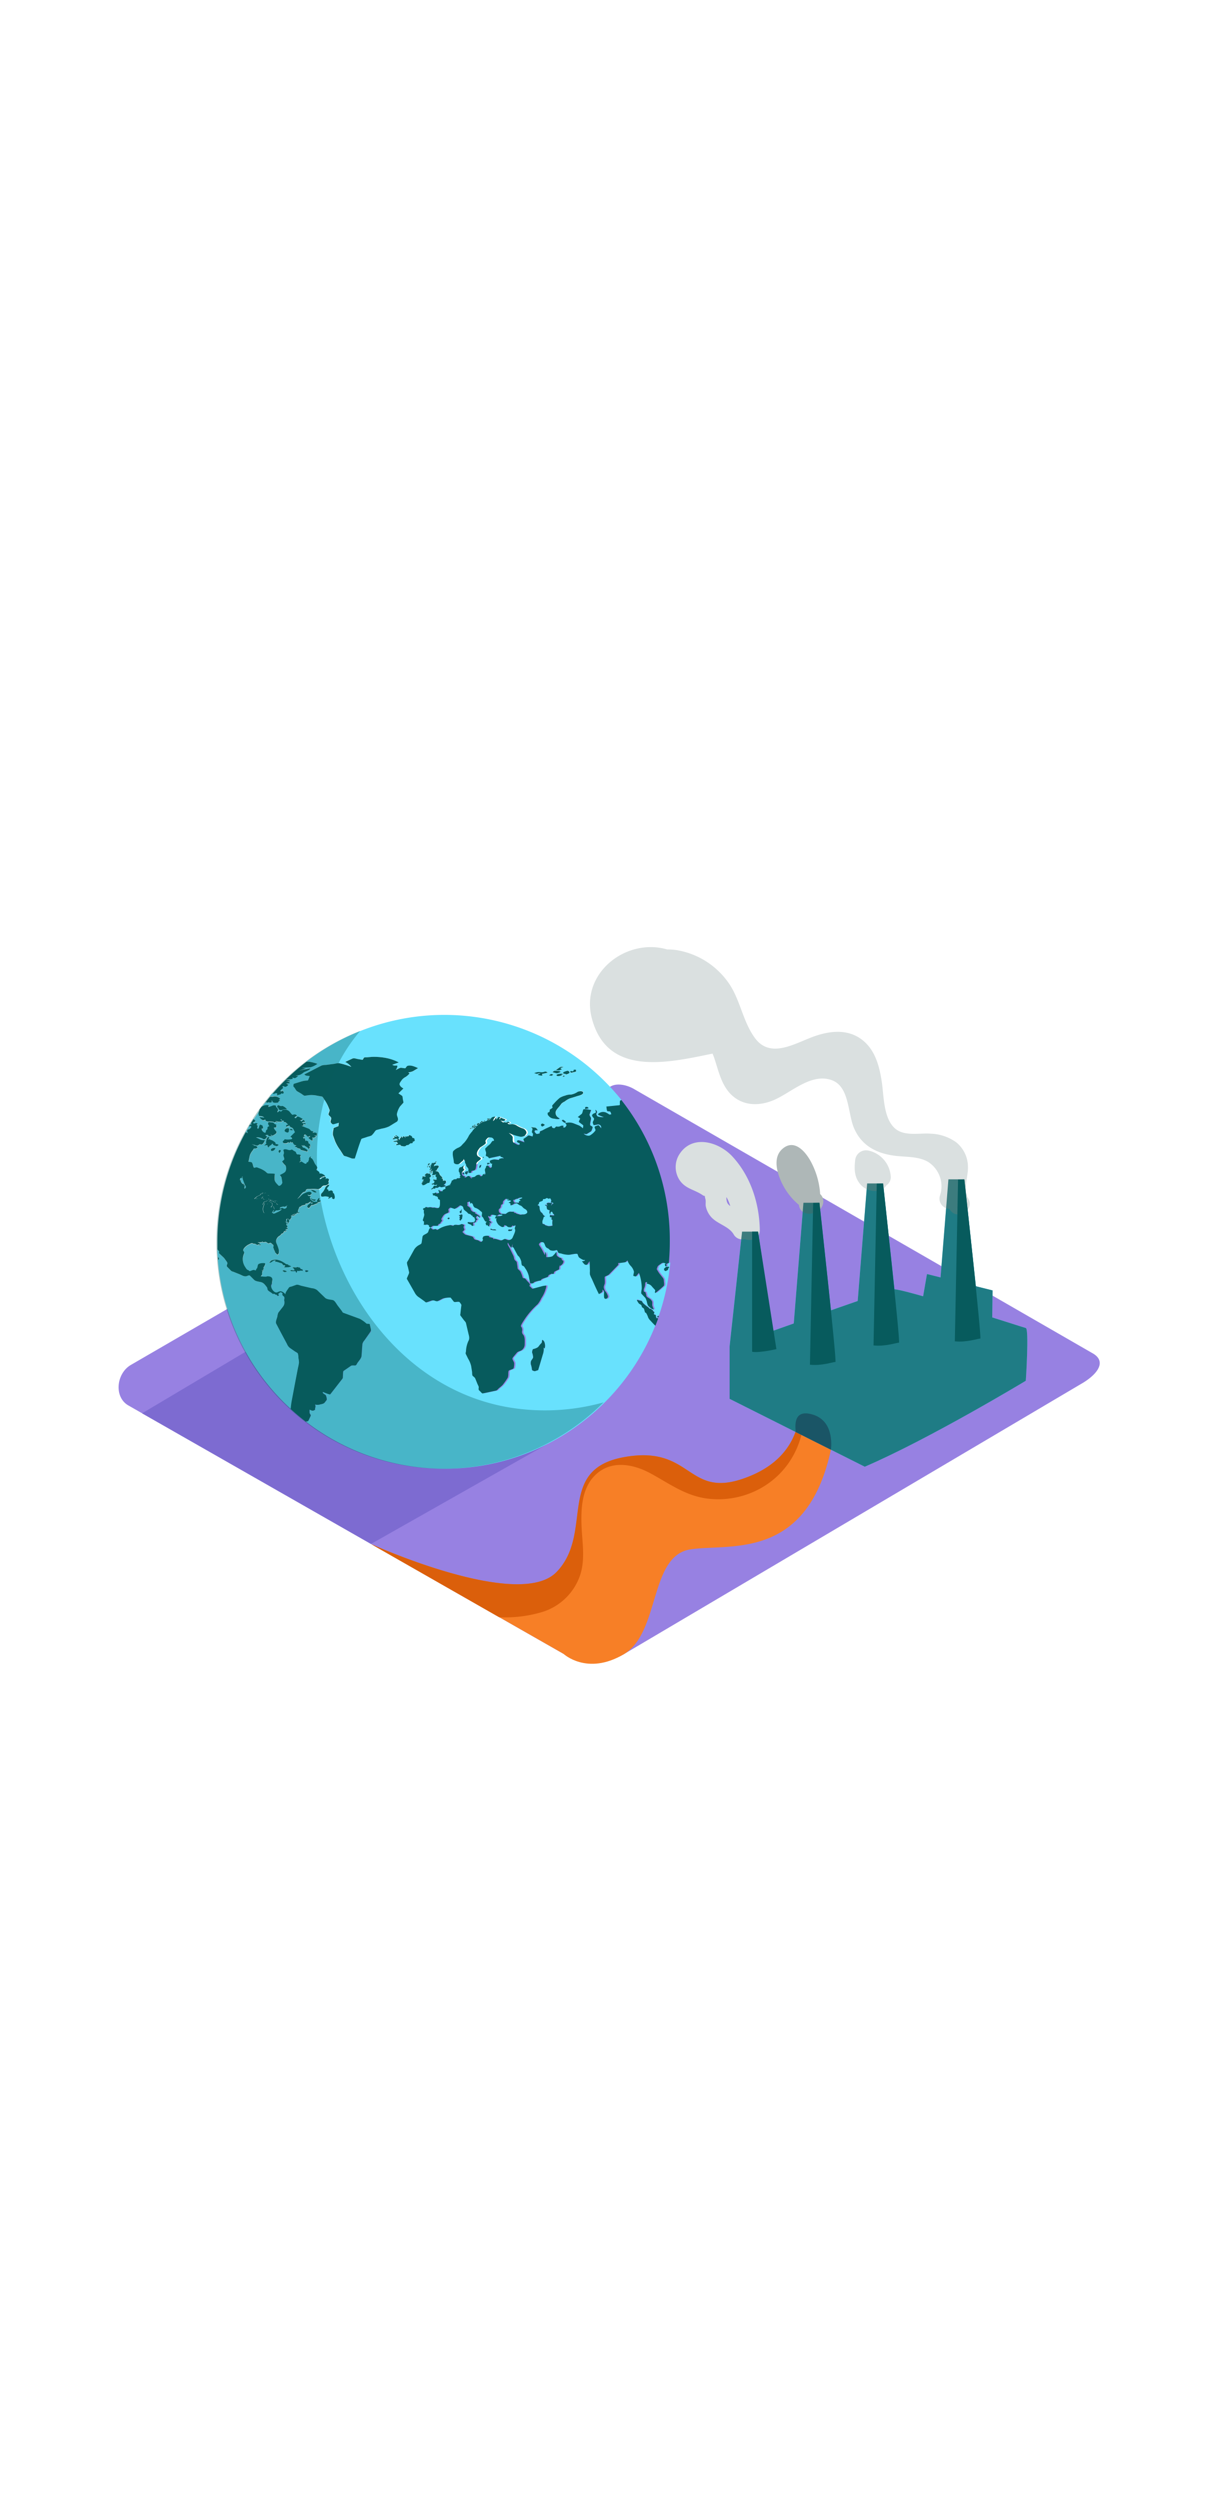 <svg id="Layer_2" data-name="Layer 2" xmlns="http://www.w3.org/2000/svg" viewBox="0 0 400 300" data-imageid="global-warming-isometric" imageName="Global Warming" class="illustrations_image" style="width: 147px;"><title>ZZ</title><path d="M203.66,282l149.21-88.19c4.75-2.67,8.83-7,4.19-9.92L207.31,97.6c-2.25-1.39-5.66-2.3-7.94-1L42.74,187.52c-4.75,2.76-5.6,10.46-.85,13.22L184,281.86A19.84,19.84,0,0,0,203.66,282Z" fill="#9781e2"/><path d="M261.31,201.92c-.41,3.39-.82,16.79-18.95,22.86s-16.48-11.23-38.72-7.11-9.56,24.71-21.87,37.48S121.14,246,121.14,246L184,281.86s7.69,7.22,19.67.14,8.22-32.2,21.82-34.26,41.91,4.82,47.32-41.66" fill="#f77f26"/><path d="M177.08,268.19a18.91,18.91,0,0,0,11.79-10.57c2.55-5.76,1.19-12,1-18.06-.17-5.48.24-11.76,4.32-15.89,5.11-5.17,12.36-3.9,18.16-.77,6.21,3.35,11.5,7.4,18.74,8.28a28.55,28.55,0,0,0,17-3.22c9.66-5.28,14.61-15.09,14.58-25.54l-1.4-.51c-.41,3.39-.82,16.79-18.95,22.86s-16.48-11.23-38.72-7.11-9.56,24.71-21.87,37.48S121.14,246,121.14,246L163,269.91A42,42,0,0,0,177.08,268.19Z" fill="#db5f0b"/><polyline points="178.91 213.27 121.14 245.98 46.4 203.32 101.64 170.46" fill="#7d6bd1"/><path d="M93.22,94.46l0,0h0Z" fill="#68e1fd" class="target-color"/><path d="M81.89,108.66l-.24.39a1.38,1.38,0,0,1,.54-.13C82.18,108.67,82,108.64,81.89,108.66Z" fill="#68e1fd" class="target-color"/><path d="M80.91,111.8c-.19-.62-.42-1.16.33-1.27.31-.05.49-.33.72-.56s0-.37,0-.59l-.58.28a1,1,0,0,1,0-.17q-.57,1-1.11,1.93A6.21,6.21,0,0,0,80.91,111.8Z" fill="#68e1fd" class="target-color"/><path d="M96.58,192.56l.77-4a13.68,13.68,0,0,0,.34-1.8,10,10,0,0,0-.19-1.55,4.71,4.71,0,0,0-.17-1.37c-.18-.29-.78-.54-1-.73L94.73,182a3.09,3.09,0,0,1-1-1.33l-1.92-3.59-1.58-3c-.32-.61.23-1.73.37-2.36a4.21,4.21,0,0,1,.31-1.26l.9-1.16c.67-.86,1.25-1.36,1.07-2.57,0-.27-.21-.42,0-.63,0,0-.07-.42,0-.56.08-.37-.73-.71-.65-1.06s.09-.39-.28-.59-.26-.13-.53,0a2.81,2.81,0,0,0-.53.43c-.09.09.17.4.23.5-.52.22-.49.28-.73-.28-.11.31-.62-.21-.91-.27s-.25.14-.34.08l-.47-.36c-.32-.24-1-.55-1.19-.9s-.09-.76-.34-1c-.61-.71-1-1.34-1.84-1.58-.66-.18-1.77-.23-2.29-.75L81.6,158.4c-.3-.3-.73,0-1.09.13-.82.25-1.65-.34-2.43-.66l-1.89-.76a2.39,2.39,0,0,1-.73-.3l-1.23-1.25c-.38-.38-.15-.61,0-1.15.1-.35-.55-1-.73-1.31a3.89,3.89,0,0,0-.65-.78l-1.32-1.23c-.1-.09,0-.38,0-.51s-.22-.35-.29-.44l-.27-.35q0,1.25.12,2.48c.17.15.38.38.35.59s-.16.32-.29.3A73.89,73.89,0,0,0,95,201.92c.09-.92.19-1.83.36-2.72Z" fill="#68e1fd" class="target-color"/><path d="M92.56,136.39c.47.45,1.47-.42,1-.62l.43-.37c-.29.12-.9.58-1.11.49-.37-.16-.84.06-1.22.14C90.81,137.08,92.23,136.07,92.56,136.39Z" fill="#68e1fd" class="target-color"/><path d="M90.56,137.08a.78.78,0,0,0-.77.28c-.21.18-.35.39-.64.25a.51.51,0,0,1,.39-.38c-.1-.16-.12,0-.18-.25a5.18,5.18,0,0,0-.56.86l.45.12-.1.14c.61.06.87-.24,1.39-.43a4.81,4.81,0,0,0,1.32-.77c0-.15,0-.23-.1-.32C91.76,136.86,90.84,137.09,90.56,137.08Z" fill="#68e1fd" class="target-color"/><path d="M79.45,128.19c0,.07,0,.14,0,.21a.23.23,0,0,0,.07-.13c.22.08.15.36.13.57.06-.12.17-.26.32-.18s-.08.33-.12.44a1.1,1.1,0,0,1,.25-.13.72.72,0,0,0-.21.81c.09.29.27,0,.25-.21.05,0,.12,0,.17.06-.12-.26.1-.54-.08-.69a2.1,2.1,0,0,1-.37-.75c-.13-.35-.8-1.8-.51-2l-.07,0c-.1.12-.12.1-.26.12a.41.41,0,0,1,.28-.31l-.15-.13c-.21.38-.21.5.1.72-.24-.11-.69-.33-.78,0-.17.64-.07.51.4.64-.54.12.12.76.26,1l.19.11C79.31,128.15,79.28,128.28,79.45,128.19Z" fill="#68e1fd" class="target-color"/><path d="M218.08,154.82c0,.2,0,.62-.31.43-.1,0-.2-.52-.25-.64.12,0,.22-.12.34-.15a1.22,1.22,0,0,0-1.41-.17c-.34.27-1.16.68-1.3,1.13,0,.14-.31.73-.24.84l.61,1c.29.47.65.88,1,1.31s.65.72.68,1.41c0,.42.25,1.42-.06,1.71A33.84,33.84,0,0,1,214.4,164c-.31-.33.13-.81-.1-1.05l-.92-1a2.32,2.32,0,0,0-1.72-1l.07-.54c-.73,0-.59.13-.65.92a5.15,5.15,0,0,1-.43,1.35,1.43,1.43,0,0,0,0,.6c0,.38,0,.32.38.3.18,0,.4,1.15.47,1.36s.79.67,1.06.88a3,3,0,0,1,.79.89c.16.41,0,1,.09,1.44a10.1,10.1,0,0,0,.49,1.24,3.37,3.37,0,0,1-1.49-.89c-.47-.37-.5-.58-.7-1.19a5.82,5.82,0,0,0-.56-1.7l-1.31-1.4c-.2-.21.08-1.36.11-1.68a12.18,12.18,0,0,0-.12-1.85,13.58,13.58,0,0,0-.8-3.29l-.7.86c-.3.36-.27.36-.72.25s-.43-.07-.36-.58c0-.22.21-.8.13-1a4.15,4.15,0,0,0-1.07-1.83,4.27,4.27,0,0,1-1-1.75c-.26.18-.63.58-.94.62l-1.63.23c-.07,0-.41,0-.47.06s.07.47,0,.58l-.8.82L199.25,158a4.12,4.12,0,0,1-1.09.54c-.4.2-.25.5-.25,1a5.65,5.65,0,0,1,0,1.41c-.1.37-.4,1-.3,1.33a2.57,2.57,0,0,0,.61,1.3,4.59,4.59,0,0,1,.68,1.28c.37.86-1.1,1.62-1.2.45a10.34,10.34,0,0,1,0-1.51c0-.51-.16-.58-.5-.94,0,.35,0,.72-.26.91l-.92.6c-.85-1.62-1.58-3.28-2.32-5a8.25,8.25,0,0,1-.62-1.42,6.51,6.51,0,0,1,0-1.13q0-1.61-.1-3.22l-.68.93c-.23.31-.25.27-.63.26s-.91-.82-1.2-1.14c.3-.07.94,0,1-.44a2,2,0,0,1-.54,0,6.22,6.22,0,0,1-1.32-.76c-.27-.16-.45-.86-.59-1.16s-2.43.18-2.81.23a7.73,7.73,0,0,1-2.53-.42c-.36-.08-.78,0-1-.41-.33-.66-.25-.85-.91-.61a2.46,2.46,0,0,1-1.47,0c-.36-.06-.59-.5-.92-.65a1.43,1.43,0,0,1-.94-1c-.19-.42-.27-1-.71-1-.76-.11-.76-.08-1.28.54-.18.22.45,1,.59,1.2.48.79.88,1.63,1.31,2.45.06-.37.12-.74.18-1.11a3.54,3.54,0,0,1,.27,1.76,4.74,4.74,0,0,0,2-.25,8.11,8.11,0,0,0,1.35-1.53c0,.47-.08,1.23.31,1.49a4.89,4.89,0,0,0,.71.48c.22.1.48,0,.6.25s.25.65.44.68.2.29.17.63-.73.93-.94,1.18c0-.11-.1-.21-.11-.32a2.26,2.26,0,0,0-.29,1.09c0,.4-.15.36-.49.53l-1,.5c-.21.1-.2.68-.4.78s-.42-.13-.59-.06l-.76.33c-.35.16-.3.63-.62.74l-1.73.62c-.17.06-.2.15-.31.32s-.32.19-.56.24c-.5.1-1,.26-1.48.39s-.44.51-.84.51c-.62,0-.67.14-.79-.5l-.36-1.95a7.44,7.44,0,0,0-1.2-2.55c-.31-.52-.35-.61-.89-.81-.31-.12-.3-1-.36-1.38a5.32,5.32,0,0,0-.62-1.38c-.13-.26-.44-.39-.6-.68l-1-1.85c-.17-.3-.3-.83-.71-.73,0-.38.1-.76.15-1.14l-.45,1.36a6.27,6.27,0,0,1-1.12-1.7c-.37.46.28,1.24.49,1.66l1.26,2.58c.25.51.16,1.09.54,1.5.16.17.56.45.6.7.06.44.13.87.2,1.31,0,.25,0,.74.21.92a4.84,4.84,0,0,1,.77.75,11.19,11.19,0,0,1,.75,2c.08.22.69.18.84.36l.7.82c.39.45,1.18,1,.57,1.54.41.13.86,1,1.19.89l3.38-.91c.21-.05.81-.31,1,0s-.29,1.27-.34,1.5a11,11,0,0,1-1.28,2.54,8.74,8.74,0,0,1-1.18,1.95,25.79,25.79,0,0,0-4,4.51c-.23.38-1.68,2.37-1.45,2.73a1.72,1.72,0,0,1,.37,1.48,1.37,1.37,0,0,0,.39,1.27c.61.83.4,2.11.45,3.15a2.35,2.35,0,0,1-1.21,2c-.34.17-1,.33-1.3.63l-1,1.19c-.3.35-.66.51-.47,1s.59,1,.55,1.33a5.23,5.23,0,0,1-.18,1.61c-.17.28-1,.49-1.32.63-.48.23-.37.45-.43,1a4.44,4.44,0,0,1-.15,1.42,24.21,24.21,0,0,1-1.74,2.46,14.33,14.33,0,0,1-1.16,1c-.22.19-.63.72-.91.78l-3,.64-1.39.29c-.22,0-.68-.54-.84-.7-.55-.49-.53-.48-.45-1.27,0-.3-.31-.84-.41-1.11l-.71-1.76c-.14-.35-.57-.62-.83-.87s-.17-1-.21-1.23l-.31-2a8.18,8.18,0,0,0-1-2.41l-.77-1.57c-.11-.23,0-.66.08-.9a9,9,0,0,1,.75-3.22c.54-1,.21-1.71,0-2.7l-.75-3.21c-.08-.32-.51-.71-.7-1l-1.09-1.46c-.2-.26-.06-.6,0-.93.08-.67.15-1.33.23-2s.1-.6-.23-1.06-.36-.57-.95-.53c-.34,0-1,.23-1.27-.07l-1-1.28a7.21,7.21,0,0,0-2.54.29l-1.51.77c-.39.2-.57.1-1,0a1.76,1.76,0,0,0-1.17-.1l-1.65.58c-.26.09-.56-.26-.77-.42l-1.58-1.14a3.92,3.92,0,0,1-1.41-1.43l-2-3.51-.65-1.13c-.1-.18.26-.83.32-1s.46-.88.39-1.22c-.12-.56-.25-1.12-.38-1.68a5.52,5.52,0,0,1-.32-1.43,3.05,3.05,0,0,1,.43-.78l1.94-3.51a4.15,4.15,0,0,1,1.78-1.56c.4-.26.59-.26.66-.76l.28-1.86c.11-.73,1.57-.86,1.85-1.58.2-.5.29-1.19.79-1.33.13,0,.49.64.89.55.18,0,.59-.22.76-.13s.46.33.55.28a13.61,13.61,0,0,1,1.19-.71,9.24,9.24,0,0,1,2.5-.78,2.41,2.41,0,0,1,.77-.08,2,2,0,0,0,.61.2c.21,0,.4-.25.61-.29a2.87,2.87,0,0,1,.57,0,2.11,2.11,0,0,0,1.4-.16c.39-.23.74.07,1.14.24-.29.65-.35.67,0,1.3.16.28-.44.71-.64.93.32.29.71.81,1.11.92l2.07.55c.53.14.38.73.91,1s.9.12,1.32.42c.6.42.92.53,1.31-.23.09-.18-.2-.45-.11-.62s.23-.56.37-.6a2.6,2.6,0,0,1,1.67-.11c.15,0,0,.35.21.39l.93.19c.25.05.26.17.39.42s.31-.16.42-.12l1.49.44a1.13,1.13,0,0,0,1.14-.09c.57-.28.63-.37,1.2-.09a1.45,1.45,0,0,0,2-.63c.19-.54,1.13-2.19.76-2.74-.24-.34.28-1.09.16-1.22s-.33.09-.44.18-.33-.18-.47-.15-.35.44-.53.53a2.28,2.28,0,0,1-.69,0c-.43,0-.62-.45-1-.52s-.48-.2-.58.09-.11.33-.45.39-.87-.39-1.14-.55c-.49-.28-1.34-1.71-.81-2.31l-.53.06c-.08-.59.69-.75,1-.76a2.63,2.63,0,0,0,1.47-.33l-.5-.26c.1-.29.72-.16,1-.13.51.07.54-.07.95-.34a1.86,1.86,0,0,1,1-.42,2.79,2.79,0,0,0,1.19,0c-.09.17.07.32.25.4s.18-.24.46.17c.11.15.88.26,1.13.37.42.17.69-.08,1.11,0a1.76,1.76,0,0,0,1.23-.38c.34-.21.15-.81-.06-1.05s-.68-.41-1-.72-.63-.75-1.1-.81a4.59,4.59,0,0,1-.47-.28c-.19-.13-.36-.28-.55-.41l.15-.21.52.1c-.16-.56.2-.73.61-.72-.19-.16-.46-.31-.56-.54l.52,0c-.13-.4.39-.11.47-.35s-.33-.16-.45-.14a1.66,1.66,0,0,0-1.21.49v-.15a1.83,1.83,0,0,0-1,.55l.09-.19c-.49-.06-.27.56-.07.8s.64.15,1.05.15c-.29.52-.62.13-.94.3s-1,.76-1.34.47c.22-.61-.06-.53-.57-.78.25-.13,1.21-.48.56-.71a1.84,1.84,0,0,0-.65,0c-.15,0-.36-.23-.49-.32.27,0,.61.16.75-.14-.29.15-1-.19-1.2,0s-.75.65-.79.94a2.56,2.56,0,0,1-.11.71c-.09.13-.47.12-.51.29-.11.53-.08.92-.51,1.2s-.32.76-.12,1.15.8.56.77.68c-.11.34-.73-.09-.95.12l-1,.92c0-.36.17-.43.41-.58-.19-.08-.41-.08-.63-.17a6.1,6.1,0,0,0-.85-.13c-.15,0-.35.09-.49.14s.05.31,0,.36c-.27.23-.46,0-.7-.14-.25.28,0,.55.17.81s.24.36-.08.68c.42.29.87.39.78,1-.25-.19-.42-.43-.68-.1.32.06.35.27.12.45s-.12.3,0,.6c-.28-.05-.49,0-.61-.29s-.23-.17-.44,0c-.22-.73-.37-.8.2-1.26-.53,0-.53-.07-.85-.54-.18-.27-.31-.72-.55-.92-.42-.34-.27-.6-.21-1.17s-.13-.52-.52-.84a4.17,4.17,0,0,0-1.75-1.07c-.16,0-.54-.52-.6-.69a1.39,1.39,0,0,0-.59-.95c-.18.54-.39.27-.46-.12s0-.28-.41-.17-.65.15-.39.62c.09.16-.23.55.06.77a3.88,3.88,0,0,1,.81.61c.18.26.15.66.39.87s.44.45.8.47.65,0,.28.3c.34.28,2,1,1.6,1.56-.17-.09-.66-.76-.86-.57a.76.76,0,0,0-.3.52c-.05.25.1.23.28.36.49.38-.34.49-.31.72s-.62.91-.61.37a.69.69,0,0,0-.24.93c.17.33-.51.44-.59.17-.15-.49-1.77-.43-1.13-1.13a3,3,0,0,0,2-.06c.21-.14,0-.29.25-.41s-.23-1.09-.34-1.1-.46,0-.42-.23a.26.26,0,0,0-.4-.26c0-.22-.44-.58-.64-.56-.35,0-.54-.3-.79-.55-.45-.43-1.05-.65-1.19-1.25s-.13-.6-.6-.84c-.25-.13-.55-.23-.73,0a6.13,6.13,0,0,1-1.57,1l-1.27-.42c-.22-.07-.55.39-.72.54s.17.72,0,1-.73.37-1,.49c-.69.36-.9.91-1.31,1.62-.12.21.41.4.15.74s-.57.56-.45.82c-.15,0-.5.05-.59.19s-.24.52-.38.53a9.5,9.5,0,0,1-1.32,0c-.39,0-.62.46-.93.56s-.78-.53-.43-.77c-.34.16-.5-.41-.93-.17s-.59-.1-.9.13a2.81,2.81,0,0,0,.1-.76c0-.14,0-.28,0-.43s-.16,0-.21-.05c-.26-.4-.07-.49,0-.94s.42-1.1.25-1.52a2.12,2.12,0,0,1,0-1.23c-.24.19-.4-.17-.3-.4s.54-.21.69-.24a.92.92,0,0,0-.07-.14c.41-.37.61.13,1,0a1.71,1.71,0,0,1,1.2,0c.39.12.71-.07,1.07.06a2.21,2.21,0,0,0,1,.1c.69-.15.6-1.48.59-2s.09-.68-.4-.84c-.28-.09-.32-.59-.26-.75-.26.06-.16-.1-.27-.15s-.42-.07-.47-.11c-.21-.16-.29-.27-.55-.26a.37.37,0,0,1-.43-.21c.07,0,.14-.06.22-.07a.43.43,0,0,1-.28-.41,1.6,1.6,0,0,0,.86-.15c.52-.37.22.29.56.21.12,0,.77-.13.74-.31a3,3,0,0,0-.27-.81c.14,0,.39,0,.44.12s0,.23.24.25a1.46,1.46,0,0,0,.92-.12c-.09,0-.17-.07-.26-.08a1.94,1.94,0,0,1,.84-.5c.4-.2,0-.46.18-.78.09-.14.71-.28.89-.37a1.41,1.41,0,0,1,.85-.11c-.12,0-.45-.08-.46-.22s.31-.06.34-.09,0-.21.06-.29a1.71,1.71,0,0,0,.34-.81c0-.17.32-.13.43-.26.36-.43.72-.18,1.14-.32.06,0,0-.22.11-.24l.35-.05a2.07,2.07,0,0,1,.56.06c-.06-.34.22-.25.46-.28-.13,0-.49-.35-.31-.49s0-.21-.06-.51.09-.49-.18-.71-.16-.29-.18-.59c0-.49.08-1,.59-1.06s.72-.43,1.09-.62c-.26.38-.4,1.2.17,1.34-.33.53-1,.71-.85,1.41.09.52.57,1,1.05.73l-.19.42c.47.28.88-.4,1.28-.44a.86.86,0,0,1,.59.39c.08.28.32.33.56.46a.78.78,0,0,0,0-.26l-.39,0c.29-.18,1.31-.2,1.51-.47a1.4,1.4,0,0,1,1.71-.32s-.2-.08-.29-.12c0,.44.61.51.84.24.09-.1.12-.36.18-.42s.18,0,.23-.06.35-.21.46-.39a1.17,1.17,0,0,1-.29.42c.75.36.3-1,.28-1.35a.94.94,0,0,1,.23-.7c.16-.19,0-.49.29-.69.67-.5.83.6,1.32.64.27,0,.47-.37.43-.61s.1-.78.06-.81-.21.12-.27.08a3.36,3.36,0,0,1-.3-.32c-.07-.08-.21-.64-.14-.67a3.23,3.23,0,0,1,1.55-.43l1.15.14c.52.07.08-.13.39-.33s.49,0,.73-.19.54,0,.72.07c-.11-.35-.81-.48-1.12-.61.05-.08.05-.22.11-.29-1.07.21-2.16.47-3.25.68-.11,0-.56.19-.63.07a1,1,0,0,0-.62-.55c-.43-.17-.39-.14-.31-.63a1.64,1.64,0,0,0,0-.82,3.29,3.29,0,0,1-.25-1c0-.21.48-.54.62-.7.35-.4.81-.65,1.15-1.06.17-.21.43-.7.66-.82s.55.11.42-.32a1.07,1.07,0,0,0-1.09-.81c-.74,0-.8-.05-1.32.52-.33.37-.5.66-.23,1.13s-1.77,1.46-1.94,1.68c-.5.63-1.35,1.65-.81,2.59.23.4.9.39,1.11.85s-.41.61-.65.82c-.42.36-.74.5-.82,1.07a7,7,0,0,1-.23,1.56c-.25.58-.68.58-1.18.68-.2,0-.19.28-.24.48s-.21.17-.44.18-.39.11-.44-.28a1.74,1.74,0,0,1-.06-.72c.15-.41-.44-.89-.67-1.21-.1-.13,0-.39-.11-.54a3.4,3.4,0,0,1-.31-.64c0-.21.14-.57-.1-.62s-.23-.39-.3-.6c-.14.55-.25.6-.68.92s-.55.55-.86.74c-.48.29-1.71.14-1.73-.61,0-.92-.39-1.81-.34-2.73s.09-.79.66-1.27a5,5,0,0,1,1-.61,3.33,3.33,0,0,0,1.17-.74c.31-.34.61-.66.95-1a10.69,10.69,0,0,0,1.55-2.36,15.9,15.9,0,0,1,1.81-2.14,6.56,6.56,0,0,1,2-1.83,22.19,22.19,0,0,1,2.79-1c.37-.11.56-.7.89-.9a2,2,0,0,1,1.15-.2,2.68,2.68,0,0,0-.82,1.39c.41-.08.77-.78,1-1.11q.07.32.12.63l.56-.75c.08-.11.56,0,.7,0l-.35.58c.5.38.21-.54.61-.38l1.28.5c.36.14-.31.48-.44.51a3.92,3.92,0,0,1-1-.1c.16.29.49.19.63.53,0,.08.47,0,.62,0,.37,0,.71.19,1-.13.11-.16.56.18.72.26-.09.34-.41.12-.65.06-.1.7,1.11.43,1.44.44a3,3,0,0,1,1.62.55,8.81,8.81,0,0,0,1.7.8,1.84,1.84,0,0,1,1.25,1c.18.53.15.52-.15,1-.19.28-.25.46-.54.56a2.23,2.23,0,0,1-1.56.1,14.47,14.47,0,0,1-3.42-1.16c.34.34,1.3,1,1.3,1.49s-.09,1.55.38,1.75,1.2.83,1.72.62c.3-.13.14-.61-.16-.61s-.43-.28-.64-.54c.48-.44.51-.34,1.1-.13l1.44.5a7.5,7.5,0,0,1-.37-1.09L172,113c.19-.13.54-.5.77-.42l1.15.34c0-.22.23-.62.15-.83s-.39-.66-.42-.59c.09-.35.17-.7.25-1.05,0-.12-.38-.5-.46-.6l1.39.18c.35,0,.58.57.79.86-.23,0-.91,0-1,.17s.17.57.39.86.6.11,1,.06.12-.39.36-.7c.11-.14.5-.23.65-.3l1.25-.57,1.91-.87c.18.6.18.59.74.74.36.09.55-.59.87-.56a1.81,1.81,0,0,0,1.18-.08,1.34,1.34,0,0,1,1.16-.1l-.25.42c.59.18.56.2,1-.32s.13-.53-.23-1a4,4,0,0,1,2.85.1l1.71.68a6.46,6.46,0,0,1,1.18.9c0-.22.24-.94.07-1.06l-1.26-.94c-.28-.2.17-.79.29-1.08s-.55-.49-.74-.61l1.24-1c.28-.23.4-1,.52-1.38s2.12,0,2.58.07l-.53,1.45c-.09.25.33.84.45,1.07.21.43-.48,2.32-.14,2.55s.86.32.65.84c-.12.28-.26,1-.52,1.11l-1.33.82c-.19.12-.79-.09-1-.11a2.06,2.06,0,0,0,2,.62,6,6,0,0,0,1.74-1.5c.5-.51-.79-1.28.27-1.6.2-.06.78-.37.94-.19l.81.94c-.06-.41,0-.8-.34-1a1,1,0,0,0-1-.24c-.12,0-1.16.25-1.19.15-.08-.28-.34-.79-.21-1.06s.55-.8.32-1.13-.74-.81-.55-1.11.63-.46,1-.63,0-.84,0-1c.23-.06.67.55.53.8-.31.59-.27.58.05,1.16.22.4,1.85.4,2.27.43a18.24,18.24,0,0,1-1.74-.72c-.66-.31.49-.81.75-.89a2.38,2.38,0,0,1,1.92.24,4.28,4.28,0,0,1,.69.43c.21.14.52,0,.76,0a3.08,3.08,0,0,0-.32-.86c-.15-.15-.72-.12-.92-.16s-.32-1.22-.37-1.53l2.67-.27,1.51-.15c.33,0,.2-.39.21-.73,0-.66,0-.67.48-1l0,0A74.08,74.08,0,0,0,100,88.53a3.05,3.05,0,0,1,1.1,0,15.27,15.27,0,0,1,2.5.66,7.16,7.16,0,0,1-2.18,1.1l-2.88.22,1.3.22-2.24.67,3.68-.74c0,.6-1.66,1-2.15,1.32a5.28,5.28,0,0,1-1.28.79L96.45,93l.9,0a2.7,2.7,0,0,1-.92.72c-.28.15-.67-.07-1-.15l.14.44c-.79.16-1.58.24-2.37.33l0,0c.44,0,1.54-.08,1.44.42H93.29c.33.09,1.37.12,1.33.61l-1.19.15.68.37a1.42,1.42,0,0,1-.9.67c-.24.08-.78-.27-.92-.15s.44.35,0,.69c-.13.12-.85.64-.71.86s.17.17.42,0,.26,0,.48.1.1.39.12.54-.31.17-.41.21-.26-.14-.3-.12-.17.26-.29.31l-1.19.36c.09-.35.2-.47-.07-.69s-.34.23-.62-.07c0,.43-.43.33-.67.11l-1,1.18.09,0c.37-.13.67,0,1-.07a2.4,2.4,0,0,1,2.26.7L91,101a1,1,0,0,1,.58.23c-.36.12-.48.08-.6.47,0,.18-.81.19-1,.22a1.4,1.4,0,0,1-.74-.15c-.31-.11-.08-.58-.5-.57,0,.17.06.34.09.51-.31,0-.94.34-1-.11-.12.45-.68.33-.9,0,0,.09,0,.2,0,.3h-.31q-.57.73-1.11,1.47a2.18,2.18,0,0,1,.46-.27,3,3,0,0,1,1.89-.23l-.15.58a7.79,7.79,0,0,0,1.53-.52,2.08,2.08,0,0,1,.75,0c.28,0,.22.39.37.6s.28.19.43.49.15.43-.07.84.1.34.3.14c.36-.36.33-.34.76-.08.12.07.47-.37.58-.47s.6-.11.8-.14a2.14,2.14,0,0,1,1.39.54c.25.24.87,1.22,1.13,1.13.42-.15,1.2-.24,1.38.36-.15.09-.81.37-.75.55.15.4.63.08.77-.24s1.58.53,1.86.67c-.12.39-.66.4-1,.5.25,0,.53,0,.44.36.26-.13.62-.21.68-.57.24.16.62.33.62.69a1.25,1.25,0,0,0-1,.26,1.34,1.34,0,0,0,.69.18c.44-.08.41-.09.57.37l-.85-.17.09.57-.61.07c.71.32,1.44.6,2.17.88a1.53,1.53,0,0,1,.73.54c.31.34.51.32,1,.39l-.29.45a3.31,3.31,0,0,1,1.1,0c.45.2.28.48.22,1-.22,0-.57-.19-.72,0l.52.25c-.52.27-.72.54-1.21.2a2.84,2.84,0,0,1,0,1.16,3.21,3.21,0,0,1-1.3-1c.26-.12.66-.16.54-.57-.17.06-.53.28-.7.25s-.44-.48-.65-.59-.42-.17-.57.06.17.31.19.68l-.56-.07.18.57c.28-.11.35-.24.45.08l.26.81c.09-.42.29-.23.55-.12s.28.23.36.61.34.21.48.44a3.17,3.17,0,0,1,.11.89l-.34-.45c-.2.35.31.45.16.82-.08,0-.18,0-.25-.07l.16.42c-.14,0-.52-.45-.75-.59l-1.23-.77c.05.11.06.24.11.35l-.72-.32.41.71c.1.17.47.14.63.25l.75.53c.25.17.15.29.11.62l-2-.52c-.25-.06-.23-.37-.38-.41l-1-.26.11-.18a1.46,1.46,0,0,1-.85-.32l.54-.27c-.31-.17-.66-.14-.86-.43-.35-.53-.34-.86-.87-.51,0-.23-.13-.35-.34-.32,0,.1-.05.22,0,.32-.31-.07-.64-.27-.89,0s-.67.16-1,.18-.58-.42-.46-.63.6-.37.54-.71a4.12,4.12,0,0,0,1.55.11c.12,0,.87-.15.92-.26s-.43-.52-.56-.62l1.24-1.25c.11-.11.3-.19.21-.34l-.52-1c-.27-.49-.82-.36-1.07-.79s-.17-.31-.5-.18l-.77.29c0-.64.11-.55.67-.72-.3-.25-1-1.1-1.32-.72,0-.17-.07-.34-.1-.51s-.31,0-.41,0c-.31-.14-.27-.77-.69-.37.34.1.39.27.54.6a3.66,3.66,0,0,1-2.11-.22l.61.57c-.27.1-.34-.25-.58-.27-.09,0-.15.25-.26.21l-.49-.19a5.63,5.63,0,0,0-1.65-.09,1.74,1.74,0,0,1-.75-.2c-.3-.27.1-.42-.45-.37-.24,0-.38.26-.68.08a2.34,2.34,0,0,1-1-.92l1.57.14c-.52-.56-1-.48-1.72-.55-.08,0-.15-.79-.18-.9s.28-.77.37-1l0-.08q-1,1.44-2,2.92c.22.24.49.48.64.66l-.91.61c.3.12.54.32.82.12s.53,0,.82.19l-.43.3c.29.25.45.26.35.65s-.16.48.19.7a1.5,1.5,0,0,0,.36-.82c0-.14.13-.72.39-.56s.72.31.76.51.29.72-.13.86c0-.08,0-.17,0-.25-.85.47,1,2.17,1.12,1.25,0-.26,0-.41.17-.58s.37-.25.37-.39c0-.69,0-.65.59-.91-.23-.36-.45-.54-.36-1s.32-.32.7-.26.93,0,1.11.22a1.28,1.28,0,0,0,.9.54c-.2.36.12.59-.09.84s-.58.1-.78.12a2.81,2.81,0,0,0,.58,1c.31.29.45.52.11.94a4.11,4.11,0,0,1-1,.64c-.29.18-.49-.2-.72-.42l.35.8-.55-.29c0,.07,0,.15.07.22l-.56-.13c-.12,0,0-.35-.15-.35-.28,0-.67-.11-.82.22l.52.31a2.23,2.23,0,0,1-.63.79c-.42.23-.57,0-1-.19a4.27,4.27,0,0,0-2-.35l1.53.77a4.92,4.92,0,0,0,1.4.18c-.16.28-.44,1-.71,1.16s-.37.24-.55.23-.42-.1-.61,0c-.57.4-.61.43-1.25.23-.4-.12-.81-.22-1.22-.33l.81.37c-.06.05-.1.13-.16.18a.9.9,0,0,1,.89.12c.2.12.52.42.18.57a1.57,1.57,0,0,1-.93.15c-.13,0-.34.45-.41.56a5.66,5.66,0,0,0-1,1.68c-.15.7-.29,1.4-.44,2.1.28.07.9.07,1.11.26s.37,1,.49,1.34c.2.57.33.36.88.24.29-.06.61.14.88.23a7.9,7.9,0,0,1,2.13,1.09c.23.16.67.64.94.66l1.22.13c.14,0,.92,0,.92.17,0,.57,0,1.13-.07,1.69,0,.79.75,1.38,1.21,2s1.39-.47,1.32-1l-.25-1.51c0-.27-.4-.62-.54-.85.49-.32,1.45-.68,1.8-1.17a2.08,2.08,0,0,0,0-2,6,6,0,0,1-.76-.81c-.31-.44-.41-.4,0-.76s.47-.33.31-.91c-.09-.31-.28-.68-.18-1a1.53,1.53,0,0,0,0-1.25c-.11-.36.12-.48.48-.53.67-.08,1.29.5,1.95.19.42-.19.53,0,.91.3.18.13.71.36.77.61s.3.65.71.59a1.4,1.4,0,0,1,.86.26c-.18.3-.28.38-.22.72a1.61,1.61,0,0,1,0,.93c.09,0,.18,0,.27,0-.16.2-.62.53-.37.76.43-1.28,2,1.51,2.29-.21.07.08.2.09.27.16.17-.37.45-.72.38-1.14s.37-.86.66-.79q-.06.23-.1.46c.67,0,1.11,1.4,1.43,1.95.18.31.71.92.74,1.27,0,.19-.32.46-.29.64s.35.28.41.33a2.46,2.46,0,0,1,.55.44c.12.2-.08.42.19.44a1.82,1.82,0,0,1,1.16.33c.29.2.87.48.24.57a7,7,0,0,0-1.06.31c.21.08.49-.08.72-.15-.16.28-.66.31-.94.4s-.18.63,0,.44a.72.72,0,0,1,.41-.26c.17-.06.1-.16.2-.21a2,2,0,0,1,.82-.23.42.42,0,0,1-.3-.16c.2,0,.6,0,.69.26s-.24.29,0,.53c.23-.43.51-.2.87-.08s.06.65,0,.81c-.12.32.25.43,0,.8a2.21,2.21,0,0,1-.79.49c-.28.07-.55,0-.87.11a1.54,1.54,0,0,0-.68.56,1.58,1.58,0,0,1-1.59.53,12.46,12.46,0,0,0-2.1,0c-.63,0-1.29-.18-1.46.67,0,.22-.66.29-.83.41a5.47,5.47,0,0,0-.75.8,9.29,9.29,0,0,1-1.15,1.36c.85-.41,1.31-1.31,2.16-1.73.58-.28,2.17-1.17,2.58-.13-.07,0-.15,0-.22-.08.43.29-.15.51-.37.69s-.5-.18-.82,0c.13,0,.44.38.46.37a1,1,0,0,1,.58,0,1,1,0,0,1-.38.59c.1,0,.22,0,.32,0-.16.45.31.81.65.89l-.11.09c.49.24,1,.44,1.4.13l0,.23a.67.67,0,0,0,.29-.09c-.29-.38.3-.92.5-1.24.39.14.17.48.08.78.28-.22.68.21.44.32a1.69,1.69,0,0,1-1,.27c.08.06.12.18.19.25l-1.21.49a1.46,1.46,0,0,0-.45.22c-.17.15-.22-.2-.37-.08s-.52.65-.81.93-.39-.08-.51-.12c-.42-.61.6-1.13.94-1.38s.13,0,.24.13.37-.08.58-.26c-.27,0-.61-.11-.84.06a1,1,0,0,1,.22-.43c-.32-.08-.71.33-1,.5s-.17-.14-.36.09-.33,0-.47,0c.2.65-.9.42-1.05.71l-.13-.14c-.17.35-.33.39-.66.51s-.23.24-.32.48-.76,1.5.1,1.41l-.07-.16a1,1,0,0,1,.18.21c-.26.18-.56,0-.83,0s-.09.37-.29.38a2.45,2.45,0,0,0-1.46.45c.39,0,.7-.24,1.08-.3l-.12.1c.11,0,.22,0,.32,0a1.69,1.69,0,0,1-.74.29c-.24,0-.66-.07-.81.19.59.07-.26,1.19-.48,1.37.14-.25-.28-.41-.38-.69,0,.35.45.81.3,1.13a7,7,0,0,0-.53,1l-.06,0a1.79,1.79,0,0,1,.2-.65c-.15-.1-.08-.41-.39-.32a2.93,2.93,0,0,1,.15-.69s.22-.48,0-.33c-.5.36-.35.6-.22,1.22a1.31,1.31,0,0,0-.48-.25c.13.19.43.24.53.43s-.11.55-.07.69.42.12.32.53-.28.3-.57.39c.25,0,.68-.08.62.29,0,.15-.54.16-.68.19.08,0,.14.12.21.16-.12,0-.17.11-.31.11.12.3.3,0,.51.15l-.42.23c-.11.06-.27-.12-.35-.07s-.34.5-.46.67-.39.07-.55.27a2,2,0,0,1-.47.53,2.32,2.32,0,0,0-1.16,1.32,1.83,1.83,0,0,0,.1,1.32,12.27,12.27,0,0,1,.67,1.82c.1.34.19,1.22-.06,1.46s-.34.44-.56.13c-.07-.1-.47-.45-.47-.48a4.3,4.3,0,0,0-.3-.73c-.12-.26-.25-.42-.17-.73l-.14.12c-.12-.4.25-1-.15-1.26s-.55-.73-1-.59c-.22.07-.46.24-.67.1a2.93,2.93,0,0,0-.64-.42c-.37-.1-1,.39-1.09-.23-.07.54-1.27.15-1.63.43.25,0,1.17.14.48.47.07,0,.45.17.46.23a.2.2,0,0,1-.25.25c.1-.25-.27-.34-.45-.46,0,.18,0,.24,0,.37-.17-.35-.32,0-.54-.16s-.41-.42-.75-.3-.45-.11-.63-.18c-.34-.13-.88.26-1.2.4-.53.22-1.81,1.17-1.82,1.94,0,.24.31.48.33.71a2.22,2.22,0,0,1-.16.58,4.88,4.88,0,0,0-.3,1.29,4.65,4.65,0,0,0,.76,2.83c.36.54.5.92,1.09,1.09.12,0,.31.34.42.31l.73-.27a2.19,2.19,0,0,1,.65-.15c.17,0,.31.21.4.17a1.37,1.37,0,0,0,.31-.15c.06,0-.09-.2,0-.27a1,1,0,0,0,.39-.54c.14-.47.1-1,.59-1.22a3.76,3.76,0,0,1,1.1-.22c.28,0,1.08-.13.83.47-.1.24-.43.95-.6,1,.09,0,0,.14.24.13-.08.06-.13.15-.21.21l0,.05.11-.08a4.64,4.64,0,0,0-.24.87.56.56,0,0,1-.14-.51,1.7,1.7,0,0,0-.2.33c.38,0-.05.74.07,1s-.29.69-.45.84a9,9,0,0,0,1.63.13c.23,0,.39-.17.62-.13a3.21,3.21,0,0,1,.82.12,1,1,0,0,1,.73,1.14c-.06.37-.12.74-.17,1.11,0,.22-.21.4-.24.61-.12,1,1.09,2.63,2,2.26.56-.23.85-.46,1.44-.28a2.5,2.5,0,0,1,1.22.95c0-.71.85-1.67,1.19-2.25.1-.18.76-.28.94-.35l1.44-.52c.44-.16,1.23.22,1.66.32l3.4.79a3.29,3.29,0,0,1,1.71.6l2.65,2.55c.56.53,1.78.55,2.49.72s1.19,1.27,1.61,1.82l1.28,1.67c.1.14.33.58.49.64l2.73,1,2.73,1a11.48,11.48,0,0,1,2.21,1.59c.12,0,1,0,1,.12.09.41.19.81.28,1.22.2.88.22.86-.26,1.56L119,179.53a2.51,2.51,0,0,0-.65,1.22c-.09,1.26-.18,2.52-.27,3.78-.06.84-.93,1.69-1.36,2.36-.19.28-.35.77-.68.78s-1.08-.09-1.36.1l-2.49,1.71c-.16.12-.16,1.36-.19,1.58s0,.72-.15.93l-2.07,2.66-1.9,2.44c-.15.18-2.13-.67-2.44-.77-.18.68,1,.75,1.07,1.34a4.1,4.1,0,0,1,.23,1.13c-.05.26-.43.63-.57.85-.42.61-1,.6-1.65.78a2.92,2.92,0,0,1-1.62,0c.13.42.23.59.08,1s0,.65-.12.75c-.66.46-1,.26-1.73-.08a5.37,5.37,0,0,0,0,1.14c.05.24.46.65.35.89l-.63,1.36c-.2.45-.28.4-.74.51a.59.59,0,0,0-.16.08A74.1,74.1,0,0,0,214,174.62c-.56-.53-1.08-1.08-1.59-1.64a3.86,3.86,0,0,1-.75-1,6.39,6.39,0,0,0-.7-1.53c-.13-.14-.33-.06-.38-.27l-.24-.91c-.14-.51-.78-.4-.8-1s-.6-.61-.87-.85-.82-1-.68-1.19,1,.21,1.14.23c.58.07.49.29.8.73a8.54,8.54,0,0,0,1,.88c.34.32.75.44,1,.82.15.2.31.18.55.22.39.07.13.13.35.3s.36,0,.36.36c0,.19.41.16.46.46s-.2.29-.16.56.38.23.52.29.14.52.17.66.35.25,0,.56a.5.5,0,0,1,.67-.12l.08-.24s-.06-.09-.09-.09a.35.35,0,0,1-.32-.08c.14-.18.22-.48.42-.18,0-.06,0-.12,0-.19a.22.22,0,0,1,.19.07,73.7,73.7,0,0,0,3.74-17.39l-.62.23C218,154.51,218,154.51,218.08,154.82ZM166,143.41c.1-.2.62-.09.75-.08s.55-.22.77-.32c-.2.18-.51.32-.34.64C167,143.7,165.65,144.09,166,143.41Zm-5.68-.42a1.17,1.17,0,0,0,1,.26c.22,0,.72.06.71.31a5.11,5.11,0,0,1-1.84-.23A1,1,0,0,1,160.31,143Zm-10.16-5.57a2.44,2.44,0,0,0,.43-.36c.11-.15-.06-.31.14-.35a2.61,2.61,0,0,1-.15,1.33C150.35,138,149.91,137.62,150.15,137.42Zm-.26,1.12.2.08c.19-.13,1-.54.89.15,0,.34-.09.68-.13,1s-.31.16-.33.34-.23.29-.43.1,0-.27.06-.58c0-.05-.17-.15-.16-.2s.2-.3.18-.4C150.13,138.8,149.77,138.91,149.89,138.53Zm-3.05,1.14-.36.3-.41-.32C146.44,139.44,146.59,139.21,146.84,139.67Zm4.62-14.37c-.17,0-.45-.34-.48-.51.2-.11.41-.18.46.07A.23.23,0,0,1,151.46,125.31Zm8.59-3.66c-.32.2-.73.29-.93.64a.52.52,0,0,0-.17-.61A1.47,1.47,0,0,1,160.05,121.65ZM158,119.8h-.11c0,.07,0,.15,0,.22C157.34,119.68,157.92,119.35,158,119.8Zm-.76,2.48c-.15.21-.35.35-.13.59a1.32,1.32,0,0,0-.56.45C156.48,122.79,156.55,122.11,157.21,122.27Zm-5.33,2.39a.28.28,0,0,0,.16-.35.61.61,0,0,1,.23,0c-.1.19,0,.28.16.3-.44-.87,1.05,0,.14.15.08.05.13.16.21.22-.37,0-.33.37-.38.69-.06-.28,0-.52-.28-.5S151.83,124.85,151.88,124.67Zm25-15.05c-.44-.44-.3-.71.19-.91a1.53,1.53,0,0,1,.84.43C177.77,109.25,177.12,109.83,176.9,109.61Zm7.8-1.22c-.3.26-1.14-.44-1.25-.71l.38-.23C184,107.55,185,108.12,184.7,108.39Zm6.72-5.12a.66.66,0,0,1,.76.48l-1.12.2C191.1,103.51,191,103.32,191.42,103.27Zm-4.25-11.63c.13-.07.13-.39.25-.48s.49,0,.64,0c0,.44.15.61-.25.71l-1.32.3a2,2,0,0,1-.28-.28C186.47,91.34,186.82,91.84,187.17,91.65Zm-1.26.53c-.24.27-.92.76-1.19.42s-.29-.13-.53-.13-.24-.24-.33-.47a6.37,6.37,0,0,1,1.39-.51C185.56,91.4,186.19,91.86,185.91,92.18Zm-2.42.84c-.42.08-1.58.44-1.75,0s1.56-.54,1.72-.55l.49.26-.63.1C183.39,92.85,183.42,93,183.48,93Zm.91.23-.37.2a3.08,3.08,0,0,1-.31-.25C183.95,93.14,184.25,92.94,184.4,93.25Zm-1.7-2.9c.49-.35.73-.22,1.32-.12l-1.07.26.52.46-.87.35-1.09-.15C181.91,90.9,182.3,90.63,182.7,90.35Zm-.93,1.11a4,4,0,0,1,1.34.3,2.69,2.69,0,0,1-1.38.51l-1.3-.35C180.88,91.4,181.11,91.49,181.77,91.46Zm-1.1,1.24-.49.4-.9-.12C179.91,92.48,179.93,92.44,180.67,92.71Zm-1.18,12.09c.21-.4-.19-.43.24-.73.12-.08.79-.46.76-.6-.08-.37-.22-.54,0-.81l.92-1a17,17,0,0,1,1.41-1.33,6.59,6.59,0,0,1,1.78-.74,4.61,4.61,0,0,1,1.87-.33,5.49,5.49,0,0,0,2.16-.86c.29-.24,1.91-.6,1.84.25s-1.64,1-2,1.12c-.78.27-1.58.5-2.37.74a7,7,0,0,0-1.64,1,4.36,4.36,0,0,0-1.06.68c-.25.33-.49.67-.76,1-.44.52-1.2,1.19-1.18,2,0,1,.61,1.43,1.33,1.92-.45.38-1.53,0-2,0a2.29,2.29,0,0,1-1.49-.79c-.36-.39-.42-.4-.38-1C178.89,105,179.34,105.09,179.49,104.79Zm-2.74-12.85a2.4,2.4,0,0,0,1.17-.18c.42-.11.64.09,1,.32l-1.88.44.15.53a4.23,4.23,0,0,1-1.57-.25l1-.64-1.2.31-.87-.23A3.82,3.82,0,0,1,176.75,91.94Zm-22.42,19.3a1.22,1.22,0,0,0,.14-.24c-.12-.05-.09-.09-.18-.16.24,0,.42-.1.42-.42C154.76,110.86,154.6,111,154.33,111.24Zm.47-.61a1,1,0,0,1,0-.35,1,1,0,0,1,.24,0c.08-.21.22-.36.43-.34Zm4.83-3.51c.27.08.23-.05.45-.17,0,.21-.17.29-.32.44s-.59.13-.67-.29A1.09,1.09,0,0,1,159.63,107.12Zm-.6.4a2.34,2.34,0,0,0,.77-.08c.23-.12.24-.38.54-.38a2.13,2.13,0,0,1-1.5.8C159,107.82,159.15,107.71,159,107.52Zm-.69.23c0,.25-.06.34-.24.21l-.07-.2A.78.78,0,0,1,158.34,107.75Zm-.26.38-.58.27-.41.13C157.29,108.28,157.79,107.95,158.08,108.13Zm-.49-.11a.33.33,0,0,1-.33.23,1.58,1.58,0,0,1-.23-.1C157.12,107.88,157.38,107.9,157.59,108Zm-.63.14c.33.12.14.22,0,.43l-.46,0A3.94,3.94,0,0,0,157,108.17Zm-.89.47c.22-.07.36-.16.5.11-.16.13-.86.83-.83.31C155.75,108.71,155.75,108.74,156.06,108.64Zm-.2.76.53-.45-.76.82C155.55,109.54,155.63,109.4,155.86,109.4Zm-.34.46a.36.36,0,0,0-.45.18c-.18.23-.27.14-.54.1.16-.17.12-.1.15-.32h.18c-.07-.23,0-.4.25-.41,0,.17-.06.33-.09.5.24-.12.15-.34.29-.43S155.57,109.68,155.51,109.86Zm-.26-.86-.07.16-.39.31C154.71,109.12,155,109.1,155.26,109Zm-.77.31c.23.2.29.39,0,.57l-.43-.09Zm.08.69-.55.36C154,109.93,154.27,110,154.56,110Zm-1,.3c.13-.12.25-.14.36,0a.31.31,0,0,1-.38.21C153.53,110.42,153.53,110.36,153.54,110.3Zm-11.07,10.76-.11.07c.12,0,.19,0,.3,0-.15.08-.17.11-.33.07s0,.09,0,.13l-.1-.14C142.2,121.12,142.24,120.88,142.47,121.06Zm-1.91,1.59.18,0c-.06-.11-.07-.26-.13-.36a.47.47,0,0,1,.47,0c-.09-.07-.16-.19-.25-.27l.06-.17.2,0c-.11-.25.15-.5.21-.2.21-.1.06-.08.2,0a1.49,1.49,0,0,1,1-.18c-.08.44-.63.52-.69.81h-.22a1.93,1.93,0,0,1,.32.1c-.1.07-.15.21-.24.29l.06.05c.14-.28,1.35-.42,1.53-.15.28.43-.78,1-.55,1.47a.46.46,0,0,0-.48.2c.74.1,1.09.17,1.34,1,.2.64.85.71,1,1.49a.35.35,0,0,0-.47-.15c.3,0,.91.51.5.8.1.11,1.14-.3,1.07.31s-.37.76-.81,1.1c.18,0,1.07.21.49.45a6.94,6.94,0,0,1-1.18.28c-.25.06-.31-.19-.53-.2s-.49.25-.65.33c-.53.26-.64-.34-.93.39-.51-.38-.91.38-1.28.12.2-.23.67-.46.74-.75.14-.54.58-.35,1-.3a1,1,0,0,1,.3-.48l-.66.23s-.36-.17-.48-.17l.11-.09c-.3-.17-.56.28-.75-.06,0,0,0-.09,0-.17.17-.07.62-.16.73-.31s0-.37.07-.67l-.45.09c.23-.16.36-.36.1-.57a.26.26,0,0,1,.37.17c.2-.16.4-.07.62,0l0-.16c.12.07.09,0,.19.12l.07,0a.74.74,0,0,1-.06-.88c-.38.29-.71-.67-.09-.82-.36-.05-.68.28-.93.11.1.29-.16.08-.33,0,0,.07,0,.15,0,.22-.35-.27-.05-.31,0-.61s.06-.22,0-.47-.08-.25.11-.27a1.08,1.08,0,0,0-.08-.24c-.21.46-.48.2-.16-.06-.28.1-.27.36-.3.59s0,.61-.19.42,0-.17,0-.29,0-.26,0-.45.12-.6.39-.75l-.07-.1c-.18.17-.3.39-.53.24.39.23-.07.42-.24.25.28-.06.27-.18,0-.24.09-.12.3-.2.32-.28a.87.87,0,0,1,.24-.46l-.15-.05.11-.05C140.61,122.79,140.53,122.81,140.56,122.64Zm.33,1.93c.16,0,.21.15.12.3A.44.44,0,0,1,140.89,124.58Zm.39,1.68a.43.43,0,0,1,.26-.36.27.27,0,0,1-.13.36Zm-.81-1.77c-.11-.23,0-.34.17-.3A2.35,2.35,0,0,1,140.47,124.48Zm-.33,0a.67.67,0,0,1,.23-.16c.09.18.07.31-.1.37S140.31,124.54,140.14,124.51Zm0-1.28.09-.05c0,.07,0,.09,0,.14Zm.52-.26c-.2.41-.58-.05-.75-.26l.08-.14.17.13c0-.06,0-.12,0-.18s.12.06.17.15S140.46,123,140.68,123Zm-.45-1.3c.13-.06.16.33-.12.36l.1.13c-.19,0-.26.14-.43.29l-.07-.14.13-.06C139.44,122,140,121.78,140.23,121.67Zm-.5.91a.77.77,0,0,0-.11.57c-.21-.16-.07-.4-.09-.49s-.09,0-.07-.11A.84.84,0,0,1,139.73,122.58Zm-2.21,5.54a.64.64,0,0,0,.44-.29c.11-.16.48-.16.66-.19a1.48,1.48,0,0,0-.8.08,4.4,4.4,0,0,1,.63-.67,2,2,0,0,1-.77-.24c.09-.09.32-.25.28-.39-.09-.3-.16-.33.1-.47s.36,0,.51.08.33-.1.52-.24l-.45-.16c.23-.38.69-.91,1.16-.63l-.1.17c.14,0,.52-.21.62-.09s.22.58.43.51c0,.53-.17.54-.59.83a1,1,0,0,1,.26.87l-.21.67c-.08.25-.22.07-.42.12-.59.16-1.42,1.12-2,.6.08,0,.13-.15.2-.19l-.45-.11a3,3,0,0,0,.34-.17C137.74,128.2,137.64,128.14,137.53,128.12Zm-44.86-24c-.26.06-1,.37-1.21.24a1.7,1.7,0,0,1-.46-.27c-.17-.24.08-.33-.23-.49a.45.45,0,0,1,.11-.85l.77.28c.22.08.51-.08.71,0a3.45,3.45,0,0,1,1.38,1.11A4.44,4.44,0,0,0,92.67,104.11Zm2,6.53a.5.5,0,0,1,.87.28C95.47,110.91,94.44,110.91,94.69,110.63Zm-.27-.2c-.16.42,0,.61-.21,1s-.9,0-1.13-.18C92.49,110.75,93.89,109.69,94.42,110.43Zm-5.78,7.22c-.09,0-.13-.25-.16-.33-.08-.24,0-.22.17-.38a1.45,1.45,0,0,1,.84-.3h.42A1.24,1.24,0,0,1,88.65,117.65Zm1.77-1.53c-.38-.12-1.45-.24-1.36-.87-.39.15-.35.47-.74.61-.23.08-.45.46-.71.65s-.24-.69-.34-.75a8,8,0,0,0-1,.18c.12-.18.61-.54.67-.69s-.09-.35-.07-.49.07-.4.12-.6c.13-.48.11-.85.54-1s.57.49.08.57a.86.86,0,0,0,.14.28c.25-.34.32-.24.55,0s.44.1.62.23,1.46.77,1,1.24a1,1,0,0,1,1.06.28Zm.82,2.18c-.19-.21-.32-.25-.29-.56s.26-.5.5-.42C92,117.52,91.43,118.12,91.24,118.3Zm11.15,15.63c-.41-.19-1-.29-.64-.89l.18.43,1.25.1C102.9,133.88,102.79,134.11,102.38,133.93Zm-.9-3.54a2.38,2.38,0,0,1,1.89.71C102.85,131.52,101.9,130.72,101.49,130.39ZM93,157.23a2.35,2.35,0,0,1-.76-.4c.28-.42.88-.08,1.22,0a1.87,1.87,0,0,1,.16.25C93.37,157,93.18,157.27,93,157.23Zm1.16-1.63c-.52,0-1,.08-1.54,0,.07-.07.41-.33.41-.42,0-.28-.4-.18-.51-.23-.41-.19-.42-.63-.8-.68s-.75-.32-1.13-.34-.25-.17-.46-.11a.48.48,0,0,1-.5-.18.45.45,0,0,0,.35-.07c-.68-.69-1.47.86-2.15.5.35-.22.46-.63.89-.74a4.14,4.14,0,0,1,1.5-.2,5.88,5.88,0,0,1,2.57,1.1l0-.1a1.36,1.36,0,0,0,1.1.53c.09,0,.19.29.39.32a1.41,1.41,0,0,1,.64.38Zm4.23,1.11c-.4,0-.65.12-1,.13-.07,0-.12-.2-.32-.06s-.11.52-.24.56c-.28.1-.24-.38-.34-.43s-.39,0-.54,0c-.52-.08-.69.14-1.11-.16-.15-.44,1.09.06,1.38-.16-.31-.45-.25-.61-.74-.84.47-.22.61-.07,1.1-.06a1.58,1.58,0,0,0,.44-.12c.16-.09.43.09.59.14s.23-.09.36.15.18.33.52.4c.14,0,.45.21.36.36C98.65,157,98.71,156.72,98.41,156.72Zm1.3.26c-.22-.56.57-.3.88-.28l.11.11C100.54,157.05,99.87,157.36,99.72,157Zm9.52-23.83c-.19.28-.24.27-.55.15s-.32-.15-.24-.58c-.58,0-.7.42-1.25.54a.42.42,0,0,1,.33-.46,3.08,3.08,0,0,0-1.87-.25c-.19,0-.67.09-.81-.13a1.34,1.34,0,0,1,.08-.85,5,5,0,0,0,1.24-1.83c.2-.49.8-1.24,1.35-1l-.27.58c-.3.28-.43.32-.43.75,0,.13.24.17.34.22s.09.37.11.51c.23-.06,1-.35,1.2-.14s.29.29.24.66c0,.13.37.22.42.44S109.45,132.83,109.24,133.14Zm15.33-22.81-1.61.43c-.35.09-.45.29-.7.6a6.32,6.32,0,0,1-1,1.2,5.15,5.15,0,0,1-1.2.4l-1.71.56c-.43.14-.41.15-.59.62-.32.87-.63,1.73-.91,2.62l-1.06,3.31c0,.09-.81.08-1,0l-1.71-.63c-.28-.1-.78-.15-1-.43l-1.07-1.68a14.42,14.42,0,0,1-1.66-2.89l-.71-2a4.68,4.68,0,0,1,.16-1.73c0-.08,0-.54.09-.57l1-.41c.09,0,.53-.14.54-.26l.13-1.05-1.4.41c-.64.19-.61.2-1.09-.33s-.15-.73,0-1.29-.33-.8-.7-1.2-.08-.69.09-1.2.11-.59-.13-1.11A12.7,12.7,0,0,0,106,101c-.15-.19-.63-1.06-.86-1.1l-1.41-.24a8.7,8.7,0,0,0-2.65-.22l-1.54.2c-.26,0-.9-.52-1.13-.65l-1.36-.8c-.33-.2-.62-.82-.86-1.14-.08-.11-.44-.46-.4-.6s0-.66.22-.71L98.36,95a7.57,7.57,0,0,1,1.72-.33c.42,0,.48.06.65-.36l.44-1.12c-.68-.08-1.27,0-1.76-.53l4-2.06,1.62-.83a5,5,0,0,1,1.45-.2l2.85-.38a5.24,5.24,0,0,1,1.45-.19,25.88,25.88,0,0,1,3.93,1.15,5.54,5.54,0,0,0-2-1.62L115,87.51c.53-.24,1.21,0,1.77.15l1.39.24c.36.06.4-.57.68-.73a2.31,2.31,0,0,1,.78-.07l1.74-.15a20.89,20.89,0,0,1,4.77.39,15.13,15.13,0,0,1,4,1.42l-2.1.76c.43.35.92.25,1.44.26s-.24,1.33-.3,1.45c.43-.18,1.31-.8,1.76-.72l1.17.19c.32.06.47-.32.67-.58s1.29-.3,1.76-.22a11.32,11.32,0,0,1,1.95.76l-1.69,1a4.92,4.92,0,0,1-1.51.38l.42.36a6.14,6.14,0,0,1-1.26,1.12,3.79,3.79,0,0,0-1.26,1c-.26.43-.91,1.08-.7,1.59.28.66.64.82,1.21,1.2l-1.62,1.58,1.11.75c.3.2.26.77.32,1.12,0,.16.28,1.09.18,1.2l-1.1,1.22a6.93,6.93,0,0,0-1,2.4c-.11.31.21,1,.29,1.35.15.64.12.62-.3,1.12l-2.62,1.6A9,9,0,0,1,124.57,110.33Zm7.81,5.69a1.3,1.3,0,0,1-1,.06,2,2,0,0,1-.56-.12c-.09-.06-.19-.36-.3-.34l-1.24.16c-.16-.43.47-.31.6-.69l-.16,0,0-.17c-.21,0-.3-.11-.15-.28-.29,0-1.14.19-1.22-.2.47,0,1-.21,1.52-.19v-.15a.54.54,0,0,1-.51,0l.54-.26c-.22-.05-.65-.26-.86-.18-.44.17-.56.26-1,.08.15-.08.11-.14.3-.11,0-.07,0-.14,0-.21s.34.19.42,0-.38-.14-.13-.45.87.47.8-.18c-.22,0-.4,0-.46-.24.5,0,.48.07.86.4.07.06.37.12.38.26a.23.23,0,0,1-.28.24,7,7,0,0,0,.39.64,5.5,5.5,0,0,1,.26-.61c.14-.24.43,0,.21-.5.28-.06.45.27.64.47-.09-.25,0-.55.28-.54s.39.25.59.53c0-.19-.05-.38-.08-.57.51.23.64,0,1.17,0-.31-.79,1.45-.08,1.09.53.3-.11.5.08.74.22s-.06.42.18.59c-.21.2-.37.5-.67.34,0,.41-.21.7-.58.6s-.74.4-1,.54l-.57.08C132.5,115.8,132.54,115.94,132.38,116Zm45.49,66.15-.34-.34a5,5,0,0,1-.26,2.27l-1.19,4-.33,1.1s-.87.3-1,.36-1-.22-1-.4a11.39,11.39,0,0,0-.26-1.43,2.17,2.17,0,0,1-.08-1.41c.14-.43.65-.88.7-1.33a5.59,5.59,0,0,0-.33-1.49c-.05-.23.16-1.11.35-1.14a4.5,4.5,0,0,0,1.34-.49c.43-.22.58-.58.91-1s.59-.47.62-1.13c0-.83.59,0,.77.27l0,0A3.34,3.34,0,0,1,177.87,182.17Zm40.58-26.32c-.24,0-.29.31-.33.54s-.34.25-.51.33.06.18-.12.17a.65.65,0,0,1-.37-.11c-.34-.2-.27-.28-.27-.71.42-.27.72-.83,1.33-.49l0-.16C218.43,155.44,218.5,155.62,218.45,155.85Z" fill="#68e1fd" class="target-color"/><path d="M180.54,138c-.12-.11-.12-.45-.24-.53-.55-.34-.64.53-.64.84a1.14,1.14,0,0,1-.12-1.33c-.23-.1-.74-.21-.9-.41a3.19,3.19,0,0,1-.16-1s-.77-.32-.43-.4.42.31.75.07c-.22-.21-.44-.25-.25-.53a.62.62,0,0,1,.53-.22,6.14,6.14,0,0,1,1.33.2.76.76,0,0,0-.46.71c.24-.34.33-.56.75-.61-.21-.65-.35-.22-.9-.39.09-.28.27-.61.13-.88-.06-.12-.3-.69-.5-.46s-.53,0-.8-.12-.55.26-.76.3c-.54.1-.5-.19-.66.48,0,.19-.65.33-.81.4-.37.16-.35.17-.44.61,0,.2-.35.42-.49.57a.72.72,0,0,1,.7.68,2.54,2.54,0,0,0,.3,1.33c.15.32.51.43.68.73a1.64,1.64,0,0,0,.86.88c-.4.12-.47.08-.58.51a5.79,5.79,0,0,1-.27.78,1.66,1.66,0,0,0-.05.87c0,.38.14.31.48.39s.31.29.55.37l.87.27a4.16,4.16,0,0,0,1.41-.17,4.55,4.55,0,0,1-.06-1.39c.14-.71-.18-.38-.46-.89a2.27,2.27,0,0,0,.27,0,1.34,1.34,0,0,0-.14-.43c-.07-.08-.32,0-.39-.06-.19-.24-.07-.47,0-.7a3.63,3.63,0,0,0,1.28.07C181,138.34,180.74,138.22,180.54,138Z" fill="#68e1fd" class="target-color"/><path d="M81.39,109.49l.26-.44A.49.49,0,0,0,81.39,109.49Z" fill="#075b5d"/><path d="M84.82,104.25l.65-.88A2,2,0,0,0,84.82,104.25Z" fill="#075b5d"/><path d="M154.29,110.84c.1.07.06.1.18.16a1.22,1.22,0,0,1-.14.24c.27-.28.43-.38.37-.82C154.71,110.74,154.53,110.81,154.29,110.84Z" fill="#075b5d"/><path d="M140.47,124.48a2.35,2.35,0,0,0,.17-.3C140.5,124.14,140.36,124.26,140.47,124.48Z" fill="#075b5d"/><path d="M141.54,125.9a.43.43,0,0,0-.26.36h.13A.27.27,0,0,0,141.54,125.9Z" fill="#075b5d"/><path d="M138,128.5c-.07,0-.13.14-.2.19.61.52,1.44-.44,2-.6.2-.06.35.13.42-.12l.21-.67a1,1,0,0,0-.26-.87c.41-.29.54-.3.59-.83-.21.07-.27-.32-.43-.51s-.48.05-.62.09l.1-.17c-.47-.28-.93.25-1.16.63l.45.16c-.19.15-.29.3-.52.24s-.37-.16-.51-.08-.18.17-.1.47c0,.14-.19.3-.28.39a2,2,0,0,0,.77.24,4.4,4.4,0,0,0-.63.67,1.48,1.48,0,0,1,.8-.08c-.18,0-.55,0-.66.19a.64.64,0,0,1-.44.29c.11,0,.21.08.33.1a3,3,0,0,1-.34.17Z" fill="#075b5d"/><path d="M140.74,122.84l-.11.05.15.05a.87.87,0,0,0-.24.46c0,.09-.24.16-.32.28.29.06.29.18,0,.24.17.17.63,0,.24-.25.24.15.35-.08.53-.24l.07.1c-.27.14-.32.45-.39.75s.07.2,0,.45-.15.19,0,.29.17-.26.19-.42,0-.48.3-.59c-.32.26-.05.53.16.06a1.08,1.08,0,0,1,.08.24c-.19,0-.15.08-.11.27s.1.16,0,.47-.39.34,0,.61c0-.07,0-.15,0-.22.16.06.42.27.33,0,.25.17.57-.16.93-.11-.62.15-.29,1.1.09.82a.74.74,0,0,0,.06.88l-.07,0c-.1-.15-.07-.06-.19-.12l0,.16c-.23,0-.42-.14-.62,0a.26.26,0,0,0-.37-.17c.26.21.13.41-.1.57l.45-.09c0,.3.13.38-.07.67s-.56.23-.73.31c0,.07,0,.2,0,.17.2.34.46-.1.75.06l-.11.09c.12,0,.43.19.48.17l.66-.23a1,1,0,0,0-.3.48c-.42-.06-.85-.24-1,.3-.07.29-.54.52-.74.75.37.26.77-.5,1.28-.12.29-.73.4-.14.93-.39.16-.08.48-.33.65-.33s.28.26.53.2a6.94,6.94,0,0,0,1.18-.28c.58-.24-.31-.43-.49-.45.44-.33.74-.5.81-1.1s-1-.2-1.07-.31c.4-.29-.2-.8-.5-.8a.35.35,0,0,1,.47.15c-.13-.79-.78-.85-1-1.49-.25-.82-.6-.89-1.34-1a.46.46,0,0,1,.48-.2c-.22-.47.83-1,.55-1.47-.18-.27-1.4-.13-1.53.15l-.06-.05c.09-.08.14-.22.24-.29a1.93,1.93,0,0,0-.32-.1h.22c.06-.29.61-.36.69-.81a1.49,1.49,0,0,0-1,.18c-.14-.07,0-.1-.2,0-.06-.3-.31-.05-.21.2l-.2,0-.06.17c.09.08.16.2.25.27a.47.47,0,0,0-.47,0c.06.11.07.26.13.36l-.18,0C140.53,122.81,140.61,122.79,140.74,122.84Z" fill="#075b5d"/><path d="M95.6,94.11l-.14-.44c.3.08.69.29,1,.15a2.7,2.7,0,0,0,.92-.72l-.9,0,1.44-.29A5.28,5.28,0,0,0,99.17,92c.49-.31,2.11-.73,2.15-1.32l-3.68.74,2.24-.67-1.3-.22,2.88-.22a7.16,7.16,0,0,0,2.18-1.1,15.27,15.27,0,0,0-2.5-.66,3.05,3.05,0,0,0-1.1,0,74.5,74.5,0,0,0-6.81,5.91C94,94.35,94.81,94.27,95.6,94.11Z" fill="#075b5d"/><path d="M140.25,123.17l-.09.05.08.08S140.3,123.25,140.25,123.17Z" fill="#075b5d"/><path d="M139.71,122.31l.07.14c.16-.15.23-.24.43-.29l-.1-.13c.28,0,.25-.42.12-.36s-.79.28-.39.58Z" fill="#075b5d"/><path d="M139.53,122.66c0,.09-.12.33.09.49a.77.77,0,0,1,.11-.57.84.84,0,0,0-.27,0C139.44,122.64,139.49,122.62,139.53,122.66Z" fill="#075b5d"/><path d="M140.2,122.52c0,.06,0,.12,0,.18l-.17-.13-.08.14c.17.21.55.67.75.26-.23,0-.37-.07-.32-.3S140.3,122.52,140.2,122.52Z" fill="#075b5d"/><path d="M140.26,124.72c.17-.06.2-.19.1-.37a.67.67,0,0,0-.23.16C140.31,124.54,140.2,124.63,140.26,124.72Z" fill="#075b5d"/><path d="M155,109.89c0-.17.06-.33.09-.5-.22,0-.32.18-.25.41h-.18c0,.22,0,.15-.15.32.27,0,.37.14.54-.1a.36.36,0,0,1,.45-.18c.05-.18,0-.54-.21-.4S155.25,109.77,155,109.89Z" fill="#075b5d"/><path d="M156.56,108.75c-.13-.28-.28-.18-.5-.11s-.31.07-.33.42C155.69,109.59,156.4,108.88,156.56,108.75Z" fill="#075b5d"/><path d="M156.39,109l-.53.45c-.23,0-.31.14-.23.37Z" fill="#075b5d"/><path d="M157,108.17a3.94,3.94,0,0,1-.44.41l.46,0C157.09,108.39,157.28,108.29,157,108.17Z" fill="#075b5d"/><path d="M155.19,109.16l.07-.16c-.23.1-.55.12-.45.47Z" fill="#075b5d"/><path d="M142.32,121.22c.16,0,.19,0,.33-.07-.11,0-.18-.06-.3,0l.11-.07c-.23-.18-.27.07-.28.16l.1.14S142.31,121.27,142.32,121.22Z" fill="#075b5d"/><path d="M153.9,110.27c-.11-.12-.23-.1-.36,0s0,.12,0,.18A.31.31,0,0,0,153.9,110.27Z" fill="#075b5d"/><path d="M154,110.36l.55-.36C154.27,110,154,109.93,154,110.36Z" fill="#075b5d"/><path d="M154.48,109.31l-.43.48.43.09C154.77,109.7,154.72,109.51,154.48,109.31Z" fill="#075b5d"/><path d="M99.72,157c.16.39.83.08,1-.16l-.11-.11C100.29,156.67,99.49,156.42,99.72,157Z" fill="#075b5d"/><path d="M157.59,108c-.2-.13-.47-.15-.55.13a1.58,1.58,0,0,0,.23.1A.33.33,0,0,0,157.59,108Z" fill="#075b5d"/><path d="M129.9,106.89c-.08-.31-.4-1-.29-1.35a6.93,6.93,0,0,1,1-2.4l1.1-1.22c.1-.11-.16-1-.18-1.2-.06-.35,0-.92-.32-1.12l-1.11-.75,1.62-1.58c-.57-.38-.93-.54-1.21-1.2-.21-.5.44-1.16.7-1.59a3.79,3.79,0,0,1,1.26-1,6.14,6.14,0,0,0,1.26-1.12L133.3,92a4.92,4.92,0,0,0,1.51-.38l1.69-1a11.32,11.32,0,0,0-1.95-.76c-.47-.08-1.44-.19-1.76.22s-.35.63-.67.58L131,90.5c-.44-.07-1.33.54-1.76.72.07-.13.89-1.44.3-1.45s-1,.08-1.44-.26l2.1-.76a15.13,15.13,0,0,0-4-1.42,20.89,20.89,0,0,0-4.77-.39l-1.74.15a2.31,2.31,0,0,0-.78.07c-.28.16-.32.8-.68.73l-1.39-.24c-.56-.1-1.24-.39-1.77-.15l-2.35,1.08a5.54,5.54,0,0,1,2,1.62A25.88,25.88,0,0,0,110.75,89a5.24,5.24,0,0,0-1.45.19l-2.85.38a5,5,0,0,0-1.45.2l-1.62.83-4,2.06c.49.54,1.08.45,1.76.53l-.44,1.12c-.16.42-.22.34-.65.36a7.57,7.57,0,0,0-1.72.33L96,95.72c-.18.05-.18.52-.22.71s.33.5.4.6c.23.32.53.95.86,1.14l1.36.8c.23.14.87.69,1.13.65l1.54-.2a8.7,8.7,0,0,1,2.65.22l1.41.24c.23,0,.71.9.86,1.1a12.7,12.7,0,0,1,1.41,2.75c.23.52.31.57.13,1.11s-.45.81-.09,1.2.84.62.7,1.2-.37.88,0,1.29.44.52,1.09.33l1.4-.41-.13,1.05c0,.12-.45.23-.54.26l-1,.41c-.07,0-.08.49-.09.57a4.68,4.68,0,0,0-.16,1.73l.71,2a14.42,14.42,0,0,0,1.66,2.89l1.07,1.68c.18.28.68.33,1,.43l1.71.63c.14.05.93.07,1,0l1.06-3.31c.28-.89.59-1.75.91-2.62.17-.47.15-.48.59-.62l1.71-.56a5.15,5.15,0,0,0,1.2-.4,6.32,6.32,0,0,0,1-1.2c.25-.31.35-.51.7-.6l1.61-.43a9,9,0,0,0,2.41-.72l2.62-1.6C130,107.51,130,107.53,129.9,106.89Z" fill="#075b5d"/><path d="M108.71,131.31c.05-.37,0-.38-.24-.66s-1,.07-1.2.14c0-.15,0-.46-.11-.51s-.33-.09-.34-.22c0-.44.12-.47.43-.75l.27-.58c-.55-.23-1.15.53-1.35,1a5,5,0,0,1-1.24,1.83,1.34,1.34,0,0,0-.08.85c.14.22.62.15.81.13a3.08,3.08,0,0,1,1.87.25.42.42,0,0,0-.33.46c.56-.11.67-.5,1.25-.54-.08.43-.14.43.24.58s.36.13.55-.15,0-1-.11-1.38S108.69,131.44,108.71,131.31Z" fill="#075b5d"/><path d="M98.5,156.27c-.33-.07-.35-.07-.52-.4s-.14-.08-.36-.15-.43-.23-.59-.14a1.58,1.58,0,0,1-.44.12c-.49,0-.63-.16-1.1.06.49.23.43.39.74.84-.3.22-1.53-.28-1.38.16.42.3.59.08,1.11.16.15,0,.4-.07.54,0s.06.53.34.43c.13,0,.13-.48.24-.56s.25.06.32.06c.36,0,.61-.13,1-.13s.24.26.45-.08C98.94,156.49,98.64,156.3,98.5,156.27Z" fill="#075b5d"/><path d="M177.75,180c-.17-.24-.73-1.11-.77-.27,0,.66-.21.67-.62,1.13s-.48.74-.91,1a4.5,4.5,0,0,1-1.34.49c-.19,0-.4.9-.35,1.14a5.59,5.59,0,0,1,.33,1.49c0,.45-.56.9-.7,1.33a2.17,2.17,0,0,0,.08,1.41,11.39,11.39,0,0,1,.26,1.43c0,.18.84.48,1,.4s1-.31,1-.36l.33-1.1,1.19-4a5,5,0,0,0,.26-2.27l.34.34a3.34,3.34,0,0,0-.1-2.09Z" fill="#075b5d"/><path d="M218.19,155.56c-.61-.34-.91.22-1.33.49,0,.43-.07.52.27.71a.65.65,0,0,0,.37.11c.18,0,0-.12.12-.17s.47-.08.51-.33.09-.56.33-.54c0-.23,0-.4-.23-.44Z" fill="#075b5d"/><path d="M202.87,101l0,0c-.51.3-.46.31-.48,1,0,.34.12.69-.21.73l-1.51.15-2.67.27c.05.3.11,1.48.37,1.53s.77,0,.92.16a3.08,3.08,0,0,1,.32.86c-.24,0-.55.17-.76,0a4.28,4.28,0,0,0-.69-.43,2.38,2.38,0,0,0-1.92-.24c-.26.08-1.41.58-.75.89a18.24,18.24,0,0,0,1.74.72c-.42,0-2,0-2.27-.43-.32-.58-.36-.57-.05-1.16.13-.25-.31-.86-.53-.8.08.18.34.9,0,1s-.79.24-1,.63.37.84.55,1.11-.16.79-.32,1.13.13.78.21,1.06c0,.1,1.07-.13,1.19-.15a1,1,0,0,1,1,.24c.33.24.28.63.34,1l-.81-.94c-.16-.19-.73.13-.94.19-1.06.32.23,1.09-.27,1.6a6,6,0,0,1-1.74,1.5,2.06,2.06,0,0,1-2-.62c.23,0,.84.24,1,.11l1.33-.82c.26-.16.4-.83.52-1.11.21-.52-.25-.57-.65-.84s.35-2.12.14-2.55c-.11-.24-.54-.82-.45-1.07l.53-1.45c-.46,0-2.42-.51-2.58-.07s-.24,1.16-.52,1.38l-1.24,1c.19.12.84.37.74.61s-.56.87-.29,1.08l1.26.94c.17.12,0,.84-.07,1.06a6.46,6.46,0,0,0-1.18-.9l-1.71-.68a4,4,0,0,0-2.85-.1c.36.47.59.51.23,1s-.36.49-1,.32l.25-.42a1.34,1.34,0,0,0-1.16.1,1.81,1.81,0,0,1-1.18.08c-.31,0-.5.65-.87.56-.56-.14-.56-.14-.74-.74l-1.91.87L177,111c-.15.07-.55.16-.65.3-.24.31.08.64-.36.7s-.71.25-1-.06-.59-.52-.39-.86.8-.15,1-.17c-.21-.28-.44-.81-.79-.86l-1.39-.18c.08.1.49.48.46.6-.08.35-.17.7-.25,1.05,0-.08.4.52.42.59s-.1.61-.15.83l-1.15-.34c-.23-.07-.58.3-.77.42l-1.08.73a7.5,7.5,0,0,0,.37,1.09l-1.44-.5c-.59-.2-.62-.31-1.1.13.21.27.32.54.64.54s.46.49.16.61c-.52.22-1.19-.39-1.72-.62s-.38-1.23-.38-1.75-1-1.15-1.3-1.49a14.47,14.47,0,0,0,3.42,1.16,2.23,2.23,0,0,0,1.56-.1c.3-.1.35-.27.54-.56.3-.46.32-.45.15-1a1.84,1.84,0,0,0-1.25-1,8.81,8.81,0,0,1-1.7-.8,3,3,0,0,0-1.62-.55c-.33,0-1.54.26-1.44-.44.24.06.56.27.65-.06-.16-.08-.61-.42-.72-.26-.24.32-.59.17-1,.13-.15,0-.58.12-.62,0-.14-.34-.47-.23-.63-.53a3.92,3.92,0,0,0,1,.1c.14,0,.8-.37.44-.51l-1.28-.5c-.41-.16-.12.76-.61.38l.35-.58c-.13,0-.61-.12-.7,0l-.56.75q-.06-.31-.12-.63c-.27.33-.63,1-1,1.11a2.68,2.68,0,0,1,.82-1.39,2,2,0,0,0-1.15.2c-.33.2-.52.79-.89.9a22.19,22.19,0,0,0-2.79,1,6.56,6.56,0,0,0-2,1.83,15.9,15.9,0,0,0-1.81,2.14,10.69,10.69,0,0,1-1.55,2.36c-.34.32-.64.64-.95,1a3.33,3.33,0,0,1-1.17.74,5,5,0,0,0-1,.61c-.57.48-.62.49-.66,1.27s.31,1.81.34,2.73c0,.75,1.25.9,1.73.61.31-.19.56-.52.86-.74s.54-.37.68-.92c.07.2.1.55.3.6s0,.41.1.62a3.4,3.4,0,0,0,.31.64c.07.16,0,.41.11.54.24.31.82.8.67,1.21a1.74,1.74,0,0,0,.06.72c.06.39.09.3.44.28s.37.06.44-.18,0-.44.24-.48c.5-.11.93-.11,1.18-.68a7,7,0,0,0,.23-1.56c.08-.57.41-.71.82-1.07.24-.21.8-.49.65-.82s-.88-.45-1.11-.85c-.54-.94.31-2,.81-2.59.17-.22,2.18-1.25,1.94-1.68s-.1-.76.23-1.13c.52-.58.58-.55,1.32-.52a1.07,1.07,0,0,1,1.09.81c.13.43-.21.22-.42.32s-.49.61-.66.82c-.33.42-.8.67-1.15,1.06-.14.16-.57.49-.62.7a3.29,3.29,0,0,0,.25,1,1.64,1.64,0,0,1,0,.82c-.07.49-.12.46.31.63a1,1,0,0,1,.62.55c.07.12.52,0,.63-.07,1.09-.21,2.18-.47,3.25-.68-.06.07-.06.21-.11.29.3.13,1,.25,1.12.61-.18,0-.56-.18-.72-.07s-.53.07-.73.19.13.39-.39.33l-1.15-.14a3.23,3.23,0,0,0-1.55.43c-.07,0,.06.59.14.67a3.36,3.36,0,0,0,.3.32c.05,0,.19-.14.27-.08s-.09.66-.06.81-.16.63-.43.61c-.49,0-.65-1.13-1.32-.64-.26.19-.13.5-.29.69a.94.94,0,0,0-.23.7c0,.34.47,1.71-.28,1.35a1.17,1.17,0,0,0,.29-.42c-.11.18-.31.25-.46.39s-.18,0-.23.06-.09.32-.18.42c-.23.27-.83.21-.84-.24.08,0,.25.1.29.12a1.4,1.4,0,0,0-1.71.32c-.2.27-1.22.29-1.51.47l.39,0a.78.78,0,0,1,0,.26c-.23-.13-.47-.19-.56-.46a.86.86,0,0,0-.59-.39c-.41,0-.81.72-1.28.44l.19-.42c-.48.23-1-.21-1.05-.73-.11-.71.51-.88.85-1.41-.57-.14-.43-1-.17-1.34-.37.19-.7.61-1.09.62s-.61.57-.59,1.06c0,.3,0,.41.18.59s.08.39.18.71.35.28.06.51.18.44.31.49c-.24,0-.52-.06-.46.28a2.07,2.07,0,0,0-.56-.06l-.35.05c-.11,0,0,.22-.11.24-.42.14-.78-.12-1.14.32-.11.13-.39.09-.43.26a1.71,1.71,0,0,1-.34.81c-.06.08,0,.23-.06.29s-.34.06-.34.09.34.18.46.22a1.41,1.41,0,0,0-.85.11c-.18.08-.8.23-.89.37-.2.32.22.58-.18.78a1.94,1.94,0,0,0-.84.5c.09,0,.17.08.26.08a1.46,1.46,0,0,1-.92.12c-.19,0-.17,0-.24-.25s-.31-.11-.44-.12a3,3,0,0,1,.27.81c0,.18-.62.29-.74.31-.34.09,0-.57-.56-.21a1.6,1.6,0,0,1-.86.15.43.43,0,0,0,.28.41c-.07,0-.14.06-.22.07a.37.37,0,0,0,.43.21c.26,0,.33.09.55.26,0,0,.35,0,.47.11s0,.21.27.15c-.06.15,0,.66.26.75.49.15.39.32.4.84s.09,1.88-.59,2a2.21,2.21,0,0,1-1-.1c-.35-.13-.68.07-1.07-.06a1.71,1.71,0,0,0-1.2,0c-.36.09-.56-.42-1,0a.92.92,0,0,1,.07.14c-.16,0-.6,0-.69.24s.06.59.3.4a2.12,2.12,0,0,0,0,1.23c.18.42-.14,1.09-.25,1.52s-.3.54,0,.94c.06.09.2-.1.21.05s0,.29,0,.43a2.81,2.81,0,0,1-.1.76c.31-.23.56.06.9-.13s.59.33.93.17c-.34.25.15.86.43.77s.54-.58.93-.56a9.5,9.5,0,0,0,1.32,0c.14,0,.3-.41.38-.53s.44-.15.59-.19c-.13-.26.29-.6.45-.82s-.28-.54-.15-.74c.41-.71.62-1.26,1.31-1.62.23-.12.81-.27,1-.49s-.09-.88,0-1,.5-.61.72-.54l1.27.42a6.13,6.13,0,0,0,1.57-1c.18-.22.48-.13.73,0,.47.25.47.28.6.84s.74.82,1.19,1.25c.25.25.45.59.79.55.19,0,.68.34.64.56a.26.26,0,0,1,.4.26c0,.21.29.22.42.23s.49,1,.34,1.1,0,.27-.25.41a3,3,0,0,1-2,.06c-.63.7,1,.65,1.13,1.13.08.27.75.16.59-.17a.69.69,0,0,1,.24-.93c0,.54.65,0,.61-.37s.8-.34.31-.72c-.17-.13-.33-.12-.28-.36a.76.76,0,0,1,.3-.52c.2-.19.69.48.86.57.43-.58-1.27-1.28-1.6-1.56.37-.3,0-.29-.28-.3s-.51-.22-.8-.47-.21-.61-.39-.87a3.88,3.88,0,0,0-.81-.61c-.29-.22,0-.6-.06-.77-.26-.46,0-.5.39-.62s.34-.2.41.17.28.65.46.12a1.39,1.39,0,0,1,.59.95c.06.18.43.67.6.69a4.17,4.17,0,0,1,1.75,1.07c.39.31.57.31.52.84s-.2.82.21,1.17c.24.19.37.65.55.92.32.48.32.54.85.54-.57.46-.42.53-.2,1.26.21-.17.33-.24.44,0s.33.24.61.29c-.1-.3-.22-.41,0-.6s.2-.39-.12-.45c.26-.33.43-.09.68.1.09-.61-.37-.71-.78-1,.32-.33.31-.28.08-.68s-.43-.53-.17-.81c.23.17.43.37.7.14.07-.06-.12-.31,0-.36s.34-.18.49-.14a6.1,6.1,0,0,1,.85.13c.22.09.44.09.63.17-.25.15-.45.22-.41.58l1-.92c.22-.21.84.22.95-.12,0-.12-.64-.43-.77-.68s-.3-.88.12-1.15.4-.67.51-1.2c0-.17.41-.15.51-.29a2.56,2.56,0,0,0,.11-.71c0-.3.6-.73.79-.94s.91.14,1.2,0c-.14.3-.48.16-.75.14.13.09.34.33.49.32a1.84,1.84,0,0,1,.65,0c.66.22-.31.57-.56.71.51.24.79.17.57.78.36.29,1-.29,1.34-.47s.65.22.94-.3c-.41,0-.8.15-1.05-.15s-.43-.86.07-.8l-.09.19a1.83,1.83,0,0,1,1-.55v.15a1.66,1.66,0,0,1,1.21-.49c.12,0,.54-.15.45.14s-.6,0-.47.35l-.52,0c.11.23.37.38.56.54-.41,0-.77.16-.61.72l-.52-.1-.15.21c.18.14.36.29.55.41a4.59,4.59,0,0,0,.47.28c.47.06.75.48,1.1.81s.7.38,1,.72.41.84.06,1.05a1.76,1.76,0,0,1-1.23.38c-.43-.05-.69.2-1.11,0-.25-.1-1-.22-1.13-.37-.29-.4-.18,0-.46-.17s-.35-.24-.25-.4a2.79,2.79,0,0,1-1.19,0,1.86,1.86,0,0,0-1,.42c-.41.27-.44.42-.95.34-.28,0-.89-.16-1,.13l.5.26a2.63,2.63,0,0,1-1.47.33c-.32,0-1.08.17-1,.76l.53-.06c-.53.59.32,2,.81,2.31.27.16.81.61,1.14.55s.34,0,.45-.39.32-.14.58-.09.58.53,1,.52a2.28,2.28,0,0,0,.69,0c.18-.09.34-.49.53-.53s.33.26.47.15.31-.33.44-.18-.39.87-.16,1.22c.37.54-.58,2.2-.76,2.74a1.45,1.45,0,0,1-2,.63c-.57-.28-.62-.19-1.2.09a1.13,1.13,0,0,1-1.14.09l-1.49-.44c-.11,0-.35.25-.42.12s-.14-.37-.39-.42l-.93-.19c-.19,0-.06-.35-.21-.39a2.6,2.6,0,0,0-1.67.11c-.14,0-.3.47-.37.6s.2.44.11.62c-.39.76-.71.66-1.31.23-.43-.3-.86-.23-1.32-.42s-.38-.82-.91-1l-2.07-.55c-.4-.11-.79-.63-1.11-.92.2-.22.8-.65.64-.93-.33-.62-.27-.65,0-1.3-.4-.17-.76-.48-1.14-.24a2.11,2.11,0,0,1-1.4.16,2.87,2.87,0,0,0-.57,0c-.2,0-.4.28-.61.29a2,2,0,0,1-.61-.2,2.41,2.41,0,0,0-.77.08,9.24,9.24,0,0,0-2.5.78,13.61,13.61,0,0,0-1.19.71c-.09.05-.46-.22-.55-.28s-.59.09-.76.13c-.4.09-.76-.59-.89-.55-.5.14-.59.83-.79,1.33-.28.71-1.74.85-1.85,1.58l-.28,1.86c-.08.5-.26.5-.66.76a4.15,4.15,0,0,0-1.78,1.56l-1.94,3.51a3.05,3.05,0,0,0-.43.78,5.52,5.52,0,0,0,.32,1.43c.13.56.25,1.11.38,1.68.07.34-.28.91-.39,1.22s-.42.83-.32,1l.65,1.13,2,3.51a3.92,3.92,0,0,0,1.41,1.43l1.58,1.14c.21.15.51.51.77.42l1.65-.58a1.76,1.76,0,0,1,1.17.1c.43.11.61.22,1,0l1.51-.77a7.21,7.21,0,0,1,2.54-.29l1,1.28c.25.3.93.08,1.27.07.59,0,.57,0,.95.53s.3.49.23,1.06-.16,1.33-.23,2c0,.33-.18.67,0,.93l1.09,1.46c.19.25.62.64.7,1l.75,3.21c.23,1,.56,1.75,0,2.7a9,9,0,0,0-.75,3.22c0,.24-.19.67-.08.9l.77,1.57a8.18,8.18,0,0,1,1,2.41l.31,2c0,.24,0,1.05.21,1.23s.69.52.83.87l.71,1.76c.11.27.45.81.41,1.11-.08.79-.1.78.45,1.27.16.15.61.74.84.7l1.39-.29,3-.64c.28-.06.7-.59.91-.78a14.33,14.33,0,0,0,1.16-1,24.21,24.21,0,0,0,1.74-2.46,4.44,4.44,0,0,0,.15-1.42c.06-.59,0-.81.43-1,.29-.14,1.14-.35,1.32-.63a5.23,5.23,0,0,0,.18-1.61c0-.33-.43-1-.55-1.33s.17-.62.47-1l1-1.19c.26-.3,1-.47,1.3-.63a2.35,2.35,0,0,0,1.21-2c0-1,.16-2.33-.45-3.15a1.37,1.37,0,0,1-.39-1.27,1.72,1.72,0,0,0-.37-1.48c-.23-.35,1.22-2.34,1.45-2.73a25.79,25.79,0,0,1,4-4.51,8.74,8.74,0,0,0,1.18-1.95,11,11,0,0,0,1.28-2.54c.05-.23.45-1.31.34-1.5s-.77,0-1,0l-3.38.91c-.33.08-.78-.76-1.19-.89.61-.59-.18-1.09-.57-1.54l-.7-.82c-.15-.18-.76-.14-.84-.36a11.19,11.19,0,0,0-.75-2,4.84,4.84,0,0,0-.77-.75c-.19-.18-.17-.67-.21-.92-.07-.44-.14-.87-.2-1.31,0-.25-.44-.53-.6-.7-.37-.4-.28-1-.54-1.5l-1.26-2.58c-.21-.42-.85-1.19-.49-1.66a6.27,6.27,0,0,0,1.12,1.7l.45-1.36c-.05.38-.11.76-.15,1.14.4-.11.53.42.71.73l1,1.85c.16.29.47.42.6.68a5.32,5.32,0,0,1,.62,1.38c.06.33.05,1.26.36,1.38.53.2.58.3.89.81a7.44,7.44,0,0,1,1.2,2.55l.36,1.95c.12.64.17.5.79.5.4,0,.47-.42.84-.51s1-.29,1.48-.39c.24,0,.42,0,.56-.24s.14-.26.31-.32l1.73-.62c.32-.12.27-.59.62-.74l.76-.33c.17-.07.43.14.59.06s.19-.68.4-.78l1-.5c.34-.16.49-.12.49-.53a2.26,2.26,0,0,1,.29-1.09c0,.11.1.21.11.32.22-.26.93-.84.94-1.18s.16-.58-.17-.63-.34-.51-.44-.68-.39-.15-.6-.25a4.89,4.89,0,0,1-.71-.48c-.38-.26-.27-1-.31-1.49a8.11,8.11,0,0,1-1.35,1.53,4.74,4.74,0,0,1-2,.25,3.54,3.54,0,0,0-.27-1.76c-.06.37-.12.74-.18,1.11-.43-.82-.83-1.66-1.31-2.45-.14-.22-.77-1-.59-1.2.53-.62.52-.65,1.28-.54.44.07.52.61.71,1a1.43,1.43,0,0,0,.94,1c.33.15.56.6.92.65a2.46,2.46,0,0,0,1.47,0c.66-.24.58-.05.91.61.19.37.61.33,1,.41a7.73,7.73,0,0,0,2.53.42c.38,0,2.66-.55,2.81-.23s.32,1,.59,1.16a6.22,6.22,0,0,0,1.32.76,2,2,0,0,0,.54,0c-.05.42-.68.38-1,.44.3.32.78,1.13,1.2,1.14s.41.06.63-.26l.68-.93q.05,1.61.1,3.22a6.51,6.51,0,0,0,0,1.13,8.25,8.25,0,0,0,.62,1.42c.74,1.68,1.47,3.35,2.32,5l.92-.6c.29-.19.22-.56.26-.91.34.36.52.43.5.94a10.34,10.34,0,0,0,0,1.51c.11,1.17,1.57.41,1.2-.45a4.59,4.59,0,0,0-.68-1.28,2.57,2.57,0,0,1-.61-1.3c-.1-.38.2-1,.3-1.33a5.65,5.65,0,0,0,0-1.41c0-.48-.16-.78.25-1a4.12,4.12,0,0,0,1.09-.54l2.27-2.33.8-.82c.1-.1-.06-.47,0-.58s.4-.06.47-.06l1.63-.23c.31,0,.68-.44.94-.62a4.27,4.27,0,0,0,1,1.75,4.15,4.15,0,0,1,1.07,1.83c.09.2-.1.78-.13,1-.07.51-.11.47.36.58s.42.11.72-.25l.7-.86a13.58,13.58,0,0,1,.8,3.29,12.18,12.18,0,0,1,.12,1.85c0,.32-.31,1.47-.11,1.68l1.31,1.4a5.82,5.82,0,0,1,.56,1.7c.2.61.23.82.7,1.19a3.37,3.37,0,0,0,1.49.89,10.1,10.1,0,0,1-.49-1.24c-.1-.44.07-1-.09-1.44a3,3,0,0,0-.79-.89c-.27-.21-1-.53-1.06-.88s-.29-1.37-.47-1.36c-.35,0-.35.08-.38-.3a1.43,1.43,0,0,1,0-.6,5.15,5.15,0,0,0,.43-1.35c.06-.79-.07-.89.65-.92l-.07.54a2.32,2.32,0,0,1,1.72,1l.92,1c.23.24-.21.73.1,1.05a33.84,33.84,0,0,0,2.72-2.31c.31-.29.08-1.29.06-1.71,0-.69-.26-.87-.68-1.41s-.69-.85-1-1.31l-.61-1c-.07-.12.2-.71.24-.84.14-.45,1-.86,1.3-1.13a1.22,1.22,0,0,1,1.41.17c-.12,0-.22.12-.34.15,0,.12.15.59.25.64.36.19.35-.23.31-.43s-.12-.31.14-.41l.62-.23c.21-2.25.32-4.53.32-6.83A73.77,73.77,0,0,0,202.87,101Zm-23.21,37.57c-.11.23-.22.46,0,.7.07.08.32,0,.39.06a1.34,1.34,0,0,1,.14.43,2.27,2.27,0,0,1-.27,0c.28.51.6.18.46.89a4.55,4.55,0,0,0,.06,1.39,4.16,4.16,0,0,1-1.41.17l-.87-.27c-.24-.07-.25-.29-.55-.37s-.44,0-.48-.39a1.66,1.66,0,0,1,.05-.87,5.79,5.79,0,0,0,.27-.78c.11-.44.18-.39.58-.51a1.64,1.64,0,0,1-.86-.88c-.17-.3-.54-.41-.68-.73a2.54,2.54,0,0,1-.3-1.33.72.72,0,0,0-.7-.68c.13-.15.45-.36.49-.57.09-.44.06-.46.44-.61.16-.07.76-.21.81-.4.16-.67.12-.39.66-.48.21,0,.56-.38.76-.3s.59.37.8.12.44.34.5.46c.15.27,0,.59-.13.88.55.17.69-.26.9.39-.42.05-.51.27-.75.61a.76.76,0,0,1,.46-.71,6.14,6.14,0,0,0-1.33-.2.62.62,0,0,0-.53.22c-.19.28,0,.32.25.53-.34.25-.42-.15-.75-.07s.43.38.43.4a3.19,3.19,0,0,0,.16,1c.16.2.67.31.9.41a1.14,1.14,0,0,0,.12,1.33c0-.31.09-1.18.64-.84.13.08.12.42.24.53s.47.3.4.61A3.63,3.63,0,0,1,179.66,138.58Z" fill="#075b5d"/><path d="M134.24,115.15c.37.1.6-.19.58-.6.3.16.46-.13.67-.34-.25-.17-.06-.51-.18-.59s-.45-.33-.74-.22c.36-.61-1.4-1.32-1.09-.53-.53-.05-.66.21-1.17,0,0,.19.05.38.08.57-.2-.29-.26-.52-.59-.53s-.37.29-.28.54c-.19-.2-.36-.53-.64-.47.22.53-.07.27-.21.5a5.5,5.5,0,0,0-.26.61,7,7,0,0,1-.39-.64.23.23,0,0,0,.28-.24c0-.14-.31-.2-.38-.26-.38-.33-.36-.41-.86-.4.07.25.24.2.46.24.07.65-.59-.07-.8.18s.2.3.13.45-.29,0-.42,0,0,.14,0,.21c-.19,0-.15,0-.3.11.43.19.55.1,1-.08.21-.08.64.12.86.18l-.54.26a.54.54,0,0,0,.51,0v.15c-.52,0-1,.2-1.52.19.08.39.93.2,1.22.2-.15.17-.06.31.15.28l0,.17.16,0c-.13.38-.76.26-.6.69l1.24-.16c.11,0,.21.29.3.34a2,2,0,0,0,.56.12,1.3,1.3,0,0,0,1-.06c.16-.08.12-.22.32-.25l.57-.08C133.5,115.56,134,115.08,134.24,115.15Z" fill="#075b5d"/><path d="M94.36,155c-.19,0-.3-.33-.39-.32a1.36,1.36,0,0,1-1.1-.53l0,.1a5.88,5.88,0,0,0-2.57-1.1,4.14,4.14,0,0,0-1.5.2c-.43.11-.55.52-.89.74.69.36,1.47-1.19,2.15-.5a.45.45,0,0,1-.35.07.48.48,0,0,0,.5.18c.21-.07.23.1.46.11s.73.28,1.13.34.39.49.8.68c.11,0,.51-.06.51.23,0,.09-.34.35-.41.42.51.09,1,0,1.54,0l.81-.24A1.41,1.41,0,0,0,94.36,155Z" fill="#075b5d"/><path d="M92.27,156.83a2.35,2.35,0,0,0,.76.4c.15,0,.34-.21.62-.12a1.87,1.87,0,0,0-.16-.25C93.15,156.75,92.54,156.41,92.27,156.83Z" fill="#075b5d"/><path d="M88.66,116.95c-.19.16-.26.13-.17.38,0,.08.07.33.16.33a1.24,1.24,0,0,0,1.28-1H89.5A1.45,1.45,0,0,0,88.66,116.95Z" fill="#075b5d"/><path d="M92.36,103c-.2-.11-.49.05-.71,0l-.77-.28a.45.45,0,0,0-.11.85c.31.15.06.25.23.49a1.7,1.7,0,0,0,.46.27c.23.14.95-.18,1.21-.24a4.44,4.44,0,0,1,1.07,0A3.45,3.45,0,0,0,92.36,103Z" fill="#075b5d"/><path d="M95.56,110.91a.5.5,0,0,0-.87-.28C94.44,110.91,95.47,110.91,95.56,110.91Z" fill="#075b5d"/><path d="M89.92,115.46c.47-.47-.76-1.08-1-1.24s-.47-.07-.62-.23-.3-.35-.55,0a.86.86,0,0,1-.14-.28c.49-.09.33-.76-.08-.57s-.41.56-.54,1c-.05.2-.08.4-.12.6s.12.37.07.49-.55.51-.67.69a8,8,0,0,1,1-.18c.1.06.16.87.34.75s.47-.57.71-.65c.39-.14.34-.46.74-.61-.09.63,1,.76,1.36.87l.57-.38A1,1,0,0,0,89.92,115.46Z" fill="#075b5d"/><path d="M94.21,111.46c.26-.42.05-.61.21-1-.53-.74-1.94.32-1.34.86C93.31,111.49,94,111.87,94.21,111.46Z" fill="#075b5d"/><path d="M91.45,117.33c-.24-.08-.48.21-.5.42s.1.35.29.56C91.43,118.12,92,117.52,91.45,117.33Z" fill="#075b5d"/><path d="M103.37,131.1a2.38,2.38,0,0,0-1.89-.71C101.9,130.72,102.85,131.52,103.37,131.1Z" fill="#075b5d"/><path d="M101.74,133c-.32.6.24.7.64.89s.51,0,.79-.36l-1.25-.1Z" fill="#075b5d"/><path d="M140.89,124.58a.44.44,0,0,0,.12.3C141.1,124.72,141.05,124.61,140.89,124.58Z" fill="#075b5d"/><path d="M214.19,172.41c.31-.31,0-.3,0-.56s0-.61-.17-.66-.5-.12-.52-.29.2-.36.16-.56-.46-.27-.46-.46c0-.35-.13-.19-.36-.36s0-.23-.35-.3c-.24,0-.4,0-.55-.22-.27-.38-.69-.5-1-.82a8.54,8.54,0,0,1-1-.88c-.31-.44-.22-.67-.8-.73-.18,0-1.05-.35-1.14-.23s.55,1.08.68,1.19.85.35.87.85.67.45.8,1l.24.91c.06.21.26.13.38.27a6.39,6.39,0,0,1,.7,1.53,3.86,3.86,0,0,0,.75,1c.51.56,1,1.1,1.59,1.64.31-.77.6-1.55.88-2.34A.5.5,0,0,0,214.19,172.41Z" fill="#075b5d"/><path d="M162,143.56c0-.25-.48-.34-.71-.31a1.17,1.17,0,0,1-1-.26,1,1,0,0,0-.16.34A5.11,5.11,0,0,0,162,143.56Z" fill="#075b5d"/><path d="M167.18,143.66c-.18-.32.14-.46.34-.64-.22.1-.54.34-.77.32s-.65-.12-.75.08C165.65,144.09,167,143.7,167.18,143.66Z" fill="#075b5d"/><path d="M215,171.7c-.2-.3-.28,0-.42.18a.35.35,0,0,0,.32.08s.06,0,.09.09l.16-.47a.22.22,0,0,0-.19-.07C214.93,171.58,214.94,171.64,215,171.7Z" fill="#075b5d"/><path d="M150.57,138a2.61,2.61,0,0,0,.15-1.33c-.19,0,0,.2-.14.35a2.44,2.44,0,0,1-.43.36C149.91,137.62,150.35,138,150.57,138Z" fill="#075b5d"/><path d="M159.13,122.29c.2-.35.61-.44.93-.64a1.47,1.47,0,0,0-1.09,0A.52.52,0,0,1,159.13,122.29Z" fill="#075b5d"/><path d="M151.45,124.87c-.06-.24-.26-.18-.46-.07,0,.17.31.55.48.51A.23.23,0,0,0,151.45,124.87Z" fill="#075b5d"/><path d="M157.09,108.54l.41-.13.58-.27C157.79,107.95,157.29,108.28,157.09,108.54Z" fill="#075b5d"/><path d="M146.84,139.67c-.25-.46-.4-.23-.76,0l.41.32Z" fill="#075b5d"/><path d="M89.74,98.74c.28.3.43-.08.62.07s.16.33.07.69l1.19-.36c.12,0,.18-.26.29-.31s.16.17.3.12.42-.08.41-.21,0-.47-.12-.54-.27-.22-.48-.1-.25.23-.42,0,.58-.75.71-.86c.4-.35-.23-.53,0-.69s.69.23.92.15a1.42,1.42,0,0,0,.9-.67l-.68-.37,1.19-.15c0-.49-1-.53-1.33-.61h1.37c.1-.51-1-.42-1.44-.42q-2.16,2.11-4.14,4.39C89.32,99.07,89.72,99.17,89.74,98.74Z" fill="#075b5d"/><path d="M86.87,101.61c.22.3.78.41.9,0,.11.45.74.16,1,.11,0-.17-.06-.34-.09-.51.43,0,.19.46.5.57a1.4,1.4,0,0,0,.74.15c.17,0,.93,0,1-.22.11-.39.24-.35.6-.47A1,1,0,0,0,91,101l.49-.37a2.4,2.4,0,0,0-2.26-.7c-.35.12-.65-.06-1,.07l-.09,0q-.77.92-1.5,1.87h.31C86.87,101.81,86.9,101.7,86.87,101.61Z" fill="#075b5d"/><path d="M100.8,205.49l.63-1.36c.11-.23-.3-.65-.35-.89a5.37,5.37,0,0,1,0-1.14c.69.34,1.07.54,1.73.08.14-.1,0-.5.12-.75s.05-.57-.08-1a2.92,2.92,0,0,0,1.62,0c.67-.18,1.23-.17,1.65-.78.14-.21.52-.59.57-.85a4.1,4.1,0,0,0-.23-1.13c-.12-.59-1.25-.66-1.07-1.34.31.1,2.29,1,2.44.77l1.9-2.44,2.07-2.66c.17-.21.12-.67.15-.93s0-1.46.19-1.58l2.49-1.71c.28-.19,1-.07,1.36-.1s.5-.5.68-.78c.43-.66,1.3-1.52,1.36-2.36.09-1.26.18-2.52.27-3.78a2.51,2.51,0,0,1,.65-1.22l1.78-2.57c.48-.7.46-.68.26-1.56-.09-.41-.19-.81-.28-1.22,0-.09-.87-.1-1-.12a11.48,11.48,0,0,0-2.21-1.59l-2.73-1-2.73-1c-.16-.06-.39-.5-.49-.64l-1.28-1.67c-.42-.55-.94-1.66-1.61-1.82s-1.93-.19-2.49-.72l-2.65-2.55a3.29,3.29,0,0,0-1.71-.6l-3.4-.79c-.43-.1-1.22-.48-1.66-.32l-1.44.52c-.18.06-.83.17-.94.35-.34.57-1.22,1.54-1.19,2.25a2.5,2.5,0,0,0-1.22-.95c-.59-.18-.88.05-1.44.28-.91.37-2.12-1.26-2-2.26,0-.21.2-.39.24-.61.06-.37.11-.74.17-1.11a1,1,0,0,0-.73-1.14,3.21,3.21,0,0,0-.82-.12c-.22,0-.39.16-.62.13a9,9,0,0,1-1.63-.13c.16-.15.57-.6.45-.84s.3-1-.07-1a1.7,1.7,0,0,1,.2-.33.56.56,0,0,0,.14.51,4.64,4.64,0,0,1,.24-.87l-.11.08,0-.05c.08-.05.13-.14.21-.21-.2,0-.15-.08-.24-.13.17,0,.5-.73.6-1,.25-.61-.55-.44-.83-.47a3.76,3.76,0,0,0-1.1.22c-.5.2-.46.75-.59,1.22a1,1,0,0,1-.39.54c-.09.08.06.22,0,.27a1.37,1.37,0,0,1-.31.15c-.09,0-.23-.19-.4-.17a2.19,2.19,0,0,0-.65.15l-.73.27c-.11,0-.3-.27-.42-.31-.59-.17-.73-.55-1.09-1.09a4.65,4.65,0,0,1-.76-2.83,4.88,4.88,0,0,1,.3-1.29,2.22,2.22,0,0,0,.16-.58c0-.24-.33-.48-.33-.71,0-.77,1.29-1.72,1.82-1.94.33-.14.86-.53,1.2-.4.18.07.44.25.63.18s.46.09.75.3.38-.19.54.16c0-.13.08-.19,0-.37.18.11.55.21.45.46a.2.2,0,0,0,.25-.25c0-.07-.39-.2-.46-.23.69-.33-.23-.44-.48-.47.35-.28,1.56.11,1.63-.43.11.62.72.13,1.09.23a2.93,2.93,0,0,1,.64.42c.21.14.45,0,.67-.1.42-.13.61.35,1,.59s0,.85.15,1.26l.14-.12c-.08.31.05.47.17.73a4.3,4.3,0,0,1,.3.73s.41.39.47.48c.22.31.38.06.56-.13s.16-1.12.06-1.46a12.27,12.27,0,0,0-.67-1.82,1.83,1.83,0,0,1-.1-1.32,2.32,2.32,0,0,1,1.16-1.32,2,2,0,0,0,.47-.53c.16-.2.46-.15.55-.27s.29-.57.46-.67.24.13.35.07l.42-.23c-.2-.12-.39.15-.51-.15.14,0,.2-.07.31-.11-.08,0-.14-.12-.21-.16.14,0,.66,0,.68-.19.06-.37-.37-.29-.62-.29.29-.09.49-.06.57-.39s-.25-.28-.32-.53.14-.54.07-.69-.41-.24-.53-.43a1.31,1.31,0,0,1,.48.25c-.14-.62-.29-.86.22-1.22.21-.15,0,.3,0,.33a2.93,2.93,0,0,0-.15.69c.31-.09.23.23.39.32a1.79,1.79,0,0,0-.2.65l.06,0a7,7,0,0,1,.53-1c.16-.31-.28-.78-.3-1.13.09.29.52.45.38.69.22-.19,1.07-1.31.48-1.37.14-.26.57-.17.81-.19a1.69,1.69,0,0,0,.74-.29c-.11,0-.21,0-.32,0l.12-.1c-.38.06-.7.25-1.08.3a2.45,2.45,0,0,1,1.46-.45c.2,0,.15-.41.29-.38s.57.22.83,0a1,1,0,0,0-.18-.21l.07.16c-.86.09-.23-1.07-.1-1.41s.1-.4.32-.48.49-.16.66-.51l.13.14c.15-.29,1.25-.06,1.05-.71.14,0,.37.07.47,0s.19,0,.36-.09.66-.58,1-.5a1,1,0,0,0-.22.43c.23-.16.58-.07.84-.06-.21.19-.35.46-.58.26s0-.31-.24-.13-1.37.77-.94,1.38c.12,0,.32.31.51.12s.54-.71.81-.93.19.23.37.08a1.46,1.46,0,0,1,.45-.22l1.21-.49c-.08-.07-.11-.18-.19-.25a1.69,1.69,0,0,0,1-.27c.24-.1-.16-.54-.44-.32.09-.3.31-.64-.08-.78-.2.31-.79.86-.5,1.24a.67.67,0,0,1-.29.09l0-.23c-.43.31-.91.11-1.4-.13l.11-.09c-.34-.08-.81-.44-.65-.89-.1,0-.23,0-.32,0a1,1,0,0,0,.38-.59,1,1,0,0,0-.58,0s-.33-.34-.46-.37c.32-.22.54.2.82,0s.8-.4.37-.69c.07,0,.15,0,.22.08-.42-1-2-.15-2.58.13-.85.41-1.31,1.31-2.16,1.73a9.29,9.29,0,0,0,1.15-1.36,5.47,5.47,0,0,1,.75-.8c.17-.12.78-.18.83-.41.17-.85.82-.63,1.46-.67a12.46,12.46,0,0,1,2.1,0,1.58,1.58,0,0,0,1.59-.53,1.54,1.54,0,0,1,.68-.56c.32-.1.59,0,.87-.11a2.21,2.21,0,0,0,.79-.49c.24-.37-.12-.48,0-.8.06-.17.28-.71,0-.81s-.64-.34-.87.08c-.19-.24.16-.22,0-.53s-.48-.27-.69-.26a.42.42,0,0,0,.3.16,2,2,0,0,0-.82.23c-.1.05,0,.15-.2.21a.72.72,0,0,0-.41.26c-.15.19-.24-.35,0-.44s.79-.11.94-.4c-.23.07-.51.23-.72.15a7,7,0,0,1,1.06-.31c.63-.1.06-.37-.24-.57a1.82,1.82,0,0,0-1.16-.33c-.27,0-.07-.24-.19-.44a2.46,2.46,0,0,0-.55-.44c-.06-.05-.39-.25-.41-.33s.3-.45.29-.64c0-.35-.56-1-.74-1.27-.32-.55-.76-1.92-1.43-1.95q0-.23.1-.46c-.29-.07-.71.5-.66.79s-.2.77-.38,1.14c-.07-.08-.2-.09-.27-.16-.32,1.73-1.86-1.07-2.29.21-.25-.23.21-.56.37-.76-.09,0-.18,0-.27,0a1.61,1.61,0,0,0,0-.93c-.06-.34,0-.42.22-.72a1.4,1.4,0,0,0-.86-.26c-.41.06-.62-.22-.71-.59s-.58-.47-.77-.61c-.39-.28-.49-.49-.91-.3-.66.31-1.27-.27-1.95-.19-.37,0-.59.17-.48.53a1.53,1.53,0,0,1,0,1.25c-.1.32.1.69.18,1,.16.58.13.52-.31.91s-.29.32,0,.76a6,6,0,0,0,.76.81,2.08,2.08,0,0,1,0,2c-.34.49-1.3.85-1.8,1.17.15.23.5.58.54.85l.25,1.51c.08.48-.88,1.51-1.32,1s-1.24-1.17-1.21-2c0-.56,0-1.13.07-1.69,0-.17-.77-.16-.92-.17L87.56,125c-.28,0-.72-.5-.94-.66a7.9,7.9,0,0,0-2.13-1.09c-.27-.1-.59-.3-.88-.23-.54.12-.67.33-.88-.24-.12-.31-.25-1.13-.49-1.34s-.83-.2-1.11-.26c.15-.7.29-1.4.44-2.1a5.66,5.66,0,0,1,1-1.68c.07-.1.28-.57.41-.56a1.57,1.57,0,0,0,.93-.15c.34-.16,0-.46-.18-.57a.9.9,0,0,0-.89-.12c.06,0,.1-.12.16-.18l-.81-.37c.41.11.82.21,1.22.33.64.2.69.17,1.25-.23.18-.13.39-.05.61,0s.39-.15.55-.23.55-.89.71-1.16a4.92,4.92,0,0,1-1.4-.18l-1.53-.77a4.27,4.27,0,0,1,2,.35c.42.23.57.42,1,.19a2.23,2.23,0,0,0,.63-.79l-.52-.31c.14-.33.54-.21.82-.22.13,0,0,.32.15.35l.56.13c0-.08,0-.15-.07-.22l.55.29-.35-.8c.23.22.44.6.72.42a4.11,4.11,0,0,0,1-.64c.33-.42.19-.65-.11-.94a2.81,2.81,0,0,1-.58-1c.19,0,.64,0,.78-.12s-.11-.48.09-.84a1.28,1.28,0,0,1-.9-.54c-.17-.2-.86-.18-1.11-.22s-.62-.18-.7.26.13.6.36,1c-.58.26-.59.22-.59.91,0,.14-.29.31-.37.39s-.15.32-.17.58c-.08.92-2-.78-1.12-1.25,0,.08,0,.17,0,.25.42-.13.2-.52.13-.86s-.6-.41-.76-.51-.38.42-.39.56a1.5,1.5,0,0,1-.36.82c-.35-.22-.28-.32-.19-.7s-.06-.4-.35-.65l.43-.3c-.3-.15-.53-.39-.82-.19s-.52,0-.82-.12l.91-.61c-.15-.18-.43-.42-.64-.66q-.48.74-.94,1.49c.16,0,.29,0,.3.26a1.38,1.38,0,0,0-.54.13l-.26.44a1,1,0,0,0,0,.17l.58-.28c0,.22.15.44,0,.59s-.41.51-.72.56c-.75.12-.53.66-.33,1.27a6.21,6.21,0,0,1-.63-.38A73.74,73.74,0,0,0,71,147.36c0,.81,0,1.62,0,2.43l.27.35c.07.09.32.31.29.44s-.15.41,0,.51l1.32,1.23a3.89,3.89,0,0,1,.65.78c.18.28.83,1,.73,1.31-.16.54-.38.77,0,1.15l1.23,1.25a2.39,2.39,0,0,0,.73.3l1.89.76c.78.31,1.61.91,2.43.66.36-.11.79-.42,1.09-.13L83,159.76c.52.51,1.63.56,2.29.75.86.24,1.23.87,1.84,1.58.24.28.15.74.34,1s.86.66,1.19.9l.47.36c.09.07.19-.1.34-.08s.81.58.91.27c.24.57.22.5.73.28-.06-.1-.32-.42-.23-.5a2.81,2.81,0,0,1,.53-.43c.27-.15.27-.16.53,0s.39.15.28.59.73.69.65,1.06c0,.14.06.53,0,.56-.2.2,0,.35,0,.63.17,1.21-.4,1.71-1.07,2.57l-.9,1.16a4.21,4.21,0,0,0-.31,1.26c-.15.63-.7,1.75-.37,2.36l1.58,3,1.92,3.59a3.09,3.09,0,0,0,1,1.33l1.56,1.08c.27.19.86.44,1,.73a4.71,4.71,0,0,1,.17,1.37,10,10,0,0,1,.19,1.55,13.68,13.68,0,0,1-.34,1.8l-.77,4-1.26,6.65c-.17.89-.27,1.8-.36,2.72q2.37,2.18,4.94,4.15a.59.59,0,0,1,.16-.08C100.52,205.89,100.6,205.94,100.8,205.49ZM91.86,136.9a4.81,4.81,0,0,1-1.32.77c-.52.19-.78.49-1.39.43l.1-.14-.45-.12a5.18,5.18,0,0,1,.56-.86c.06.21.08.09.18.25a.51.51,0,0,0-.39.38c.29.14.43-.06.64-.25a.78.78,0,0,1,.77-.28c.27,0,1.2-.21,1.2-.5C91.89,136.68,91.87,136.75,91.86,136.9Zm-.25-.88c.38-.08.85-.3,1.22-.14.21.09.82-.37,1.11-.49l-.43.37c.51.21-.49,1.07-1,.62S90.81,137.08,91.62,136Zm-7.7-3.54.9-.4c.25-.11.1-.44.45-.5a1.94,1.94,0,0,1-.09.24c.21-.09.17-.34.38-.45a.67.67,0,0,1-.12.35c.21-.13.43-.28.18-.48a1.45,1.45,0,0,1,.68.22c.18.08.4-.23.58,0,.33.52.33.81,1,.69-.16.47.1.29.2.61,0,.11-.14.19-.05.31s.16.19.09.31.85.39,1,.43c.45.09,1,.11,1.41.2s.49.8.82,1.1c-.29-.17-.19.14-.22.15-.18,0-.48-.17-.64,0,0-.08,0-.07-.11-.12.08-.08.06-.1.1-.19-.29,0-.14-.41-.49-.23.49.23.15.61,0,.93-.05.15,0,.46-.06.57l-.46.52c0-.22-.05-.93-.33-.95-.12,0-.63.46-.68.25s.25-.42.3-.44c.22-.15.16-.51,0-.72a.37.37,0,0,1,.11,0c-.08-.38-.38-.27-.59-.5s-.81-.26-.5.15c-.36,0-.28.38-.47.57,0-.12,0-.26,0-.38-.19.41-.68.52-.55,1.18a2.19,2.19,0,0,1-.08,1.59c-.56,1.12-.84-.32-.87-.88a3.66,3.66,0,0,1,.24-1.08c.07-.26.32-.64.28-.89-.22.14-.35.66-.62.61a3.23,3.23,0,0,1,.69-1.17c0,.06,0,.12,0,.18s.17-.08.26-.15l-.11.16.06.05a.81.81,0,0,1,1.23-.22c.1-.28.34-.14.57-.1-.13-.13-.19-.37-.33-.44s-.46,0-.37-.31a9.31,9.31,0,0,1-1.21.31c-.22-.13-.37,0-.53-.24s-.38-.21-.61-.08a.85.85,0,0,1,.51-.55c-.5-.39-1.45,1-2.11.6l.07-.18c-.28.09-.55.27-.83.13Zm-4.83-4.16c-.14-.27-.8-.91-.26-1-.47-.12-.57,0-.4-.64.1-.38.55-.15.78,0-.31-.22-.31-.34-.1-.72l.15.13a.41.41,0,0,0-.28.31c.14,0,.16,0,.26-.12l.07,0c-.29.17.37,1.62.51,2a2.1,2.1,0,0,0,.37.75c.17.15,0,.44.08.69-.05,0-.12,0-.17-.06,0,.16-.16.5-.25.21a.72.72,0,0,1,.21-.81,1.1,1.1,0,0,0-.25.13c0-.11.22-.4.12-.44s-.26.06-.32.18c0-.21.09-.49-.13-.57a.23.23,0,0,1-.07.13c0-.07,0-.14,0-.21-.17.09-.14,0-.18.24Z" fill="#075b5d"/><path d="M84.41,105.33c0,.12.1.89.18.9.72.07,1.2,0,1.72.55l-1.57-.14a2.34,2.34,0,0,0,1,.92c.3.17.44-.06.68-.08.55-.05.15.1.45.37a1.74,1.74,0,0,0,.75.2,5.63,5.63,0,0,1,1.65.09l.49.19c.1,0,.17-.22.26-.21.25,0,.31.37.58.27l-.61-.57a3.66,3.66,0,0,0,2.11.22c-.15-.33-.2-.5-.54-.6.43-.4.39.23.69.37.11.05.39-.12.41,0s.07.34.1.51c.37-.39,1,.47,1.32.72-.56.16-.67.07-.67.72l.77-.29c.34-.13.31-.16.5.18s.8.31,1.07.79l.52,1c.08.15-.1.23-.21.34l-1.24,1.25c.13.1.66.36.56.62s-.8.23-.92.26a4.12,4.12,0,0,1-1.55-.11c.06.34-.38.43-.54.71s.24.64.46.63.75.06,1-.18.58,0,.89,0c0-.1.06-.22,0-.32.21,0,.34.09.34.32.54-.35.53,0,.87.51.19.29.55.26.86.43l-.54.27a1.46,1.46,0,0,0,.85.32l-.11.18,1,.26c.15,0,.13.35.38.41l2,.52c0-.32.14-.45-.11-.62l-.75-.53c-.16-.11-.53-.08-.63-.25l-.41-.71.72.32c-.06-.1-.06-.24-.11-.35l1.23.77c.22.14.6.64.75.59l-.16-.42c.07,0,.17,0,.25.07.16-.37-.36-.46-.16-.82l.34.45a3.17,3.17,0,0,0-.11-.89c-.14-.23-.42-.13-.48-.44s0-.47-.36-.61-.46-.31-.55.12l-.26-.81c-.11-.32-.17-.19-.45-.08l-.18-.57.56.07c0-.37-.41-.34-.19-.68s.33-.2.57-.06.42.54.65.59.53-.19.7-.25c.12.41-.28.45-.54.57a3.21,3.21,0,0,0,1.3,1,2.84,2.84,0,0,0,0-1.16c.49.34.69.07,1.21-.2l-.52-.25c.15-.19.5,0,.72,0,.05-.48.23-.77-.22-1a3.31,3.31,0,0,0-1.1,0l.29-.45c-.44-.06-.65,0-1-.39a1.53,1.53,0,0,0-.73-.54c-.73-.28-1.45-.55-2.17-.88l.61-.07-.09-.57.85.17c-.17-.47-.13-.45-.57-.37a1.34,1.34,0,0,1-.69-.18,1.25,1.25,0,0,1,1-.26c0-.36-.38-.53-.62-.69-.06.36-.42.44-.68.57.09-.38-.19-.31-.44-.36.32-.1.86-.1,1-.5-.28-.14-1.69-1.07-1.86-.67s-.62.64-.77.24c-.06-.18.59-.46.75-.55-.18-.61-1-.52-1.38-.36-.25.09-.87-.89-1.13-1.13a2.14,2.14,0,0,0-1.39-.54c-.2,0-.65,0-.8.14s-.46.55-.58.47c-.43-.26-.4-.28-.76.08-.2.2-.49.2-.3-.14s.27-.42.07-.84-.26-.26-.43-.49-.09-.59-.37-.6a2.08,2.08,0,0,0-.75,0,7.79,7.79,0,0,1-1.53.52l.15-.58a3,3,0,0,0-1.89.23,2.18,2.18,0,0,0-.46.27l-.65.88,0,.08C84.69,104.56,84.38,105.08,84.41,105.33Z" fill="#075b5d"/><path d="M157.9,120c0-.07,0-.15,0-.22H158C157.92,119.35,157.34,119.68,157.9,120Z" fill="#075b5d"/><path d="M71.51,152.87c0-.21-.18-.44-.35-.59,0,.3,0,.6.06.89C71.34,153.19,71.48,153.09,71.51,152.87Z" fill="#075b5d"/><path d="M89.93,134.33l-.09.09.06,0c.11-.14.17-.2.11-.35l-.08.1a.28.28,0,0,0-.43-.16c-.23.1-.31-.12-.55,0l.19,0C89.37,134.24,89.71,134.46,89.93,134.33Z" fill="#075b5d"/><path d="M83.94,133.13l-.07.18c.66.35,1.61-1,2.11-.6a.85.85,0,0,0-.51.55c.23-.13.45-.14.61.08s.31.11.53.24a9.31,9.31,0,0,0,1.21-.31c-.09.3.19.22.37.31s.2.31.33.44c-.23,0-.47-.17-.57.1a.81.81,0,0,0-1.23.22l-.06-.05.11-.16c-.09.07-.17.07-.26.15s0-.12,0-.18a3.23,3.23,0,0,0-.69,1.17c.27.06.4-.46.62-.61,0,.25-.21.63-.28.89a3.66,3.66,0,0,0-.24,1.08c0,.56.32,2,.87.88a2.19,2.19,0,0,0,.08-1.59c-.12-.67.36-.77.55-1.18,0,.12,0,.26,0,.38.18-.2.11-.54.47-.57-.31-.41.32-.33.5-.15s.51.12.59.5a.37.37,0,0,0-.11,0c.12.21.18.57,0,.72,0,0-.33.33-.3.44s.56-.26.68-.25c.27,0,.28.73.33.95l.46-.52c.1-.11,0-.41.06-.57.11-.33.45-.7,0-.93.35-.18.19.27.49.23,0,.09,0,.12-.1.19.08.06.08,0,.11.12.16-.16.46.07.64,0,0,0-.07-.31.22-.15-.33-.29-.3-1-.82-1.1s-1-.11-1.41-.2c-.16,0-1.08-.3-1-.43s0-.21-.09-.31.09-.19.05-.31c-.1-.32-.36-.14-.2-.61-.67.12-.66-.17-1-.69-.18-.28-.4,0-.58,0a1.45,1.45,0,0,0-.68-.22c.24.21,0,.36-.18.48a.67.67,0,0,0,.12-.35c-.2.11-.17.36-.38.45a1.94,1.94,0,0,0,.09-.24c-.35.06-.2.39-.45.5l-.9.4-.81.78C83.39,133.41,83.66,133.23,83.94,133.13Zm5.57.92a.28.28,0,0,1,.43.16l.08-.1c.05.15,0,.21-.11.35l-.06,0,.09-.09c-.22.14-.55-.08-.77-.18l-.19,0C89.2,133.93,89.28,134.15,89.51,134.06Zm-.61,0s0,.06,0,.09a.77.77,0,0,1-.34-.08l.13-.12Zm-.31-.23-.06.14-.14-.15S88.45,133.7,88.59,133.8Z" fill="#075b5d"/><path d="M88.59,133.8c-.14-.1-.16,0-.2,0l.14.15Z" fill="#075b5d"/><path d="M88.91,134.12s0-.06,0-.09l-.2-.11-.13.12A.77.77,0,0,0,88.91,134.12Z" fill="#075b5d"/><path d="M150.19,139.05c0,.1-.16.29-.18.4s.17.15.16.2c0,.31-.31.34-.06.58s.41.21.43-.1.29,0,.33-.34.09-.68.13-1c.08-.7-.71-.28-.89-.15l-.2-.08C149.77,138.91,150.13,138.8,150.19,139.05Z" fill="#075b5d"/><path d="M176.56,92.16l-1,.64a4.23,4.23,0,0,0,1.57.25l-.15-.53,1.88-.44c-.34-.23-.57-.43-1-.32a2.4,2.4,0,0,1-1.17.18,3.82,3.82,0,0,0-2.26.31l.87.23Z" fill="#075b5d"/><path d="M179.25,106.31a2.29,2.29,0,0,0,1.49.79c.51,0,1.59.36,2,0-.71-.49-1.3-.92-1.33-1.92,0-.79.74-1.46,1.18-2,.27-.32.51-.66.76-1a4.36,4.36,0,0,1,1.06-.68,7,7,0,0,1,1.64-1c.79-.24,1.59-.47,2.37-.74.39-.13,2-.41,2-1.12s-1.54-.49-1.84-.25a5.49,5.49,0,0,1-2.16.86,4.61,4.61,0,0,0-1.87.33,6.59,6.59,0,0,0-1.78.74,17,17,0,0,0-1.41,1.33l-.92,1c-.24.27-.1.44,0,.81,0,.14-.64.52-.76.6-.43.31,0,.33-.24.73s-.6.16-.62.56C178.83,105.91,178.89,105.92,179.25,106.31Z" fill="#075b5d"/><path d="M180.67,92.71c-.74-.27-.76-.23-1.39.28l.9.12Z" fill="#075b5d"/><path d="M183.11,91.77a4,4,0,0,0-1.34-.3c-.66,0-.89-.06-1.33.47l1.3.35A2.69,2.69,0,0,0,183.11,91.77Z" fill="#075b5d"/><path d="M183.47,91l-.52-.46,1.07-.26c-.59-.11-.82-.23-1.32.12s-.78.55-1.19.8l1.09.15Z" fill="#075b5d"/><path d="M155,110.32a1,1,0,0,0-.24,0,1,1,0,0,0,0,.35l.63-.65C155.22,110,155.09,110.1,155,110.32Z" fill="#075b5d"/><path d="M158.34,107.75a.78.78,0,0,0-.31,0l.07.2C158.28,108.1,158.37,108,158.34,107.75Z" fill="#075b5d"/><path d="M158.84,107.86a2.13,2.13,0,0,0,1.5-.8c-.3,0-.3.26-.54.38a2.34,2.34,0,0,1-.77.08C159.15,107.71,159,107.82,158.84,107.86Z" fill="#075b5d"/><path d="M159.75,107.38c.15-.14.31-.22.32-.44-.22.12-.18.25-.45.17a1.09,1.09,0,0,0-.55,0C159.17,107.51,159.46,107.4,159.75,107.38Z" fill="#075b5d"/><path d="M183.83,107.45l-.38.23c.11.27.95,1,1.25.71S184,107.55,183.83,107.45Z" fill="#075b5d"/><path d="M191.42,103.27c-.42,0-.32.23-.36.68l1.12-.2A.66.66,0,0,0,191.42,103.27Z" fill="#075b5d"/><path d="M176.9,109.61c.21.21.87-.36,1-.48a1.53,1.53,0,0,0-.84-.43C176.6,108.9,176.46,109.18,176.9,109.61Z" fill="#075b5d"/><path d="M157.08,122.87c-.22-.25,0-.39.13-.59-.66-.16-.73.51-.69,1A1.32,1.32,0,0,1,157.08,122.87Z" fill="#075b5d"/><path d="M152.11,125.17c.28,0,.23.22.28.5.05-.32,0-.66.38-.69-.08-.05-.13-.16-.21-.22.92-.19-.58-1-.14-.15-.19,0-.26-.11-.16-.3a.61.61,0,0,0-.23,0,.28.28,0,0,1-.16.35C151.83,124.85,151.88,125.19,152.11,125.17Z" fill="#075b5d"/><path d="M184.4,93.25c-.14-.31-.45-.11-.69-.05a3.08,3.08,0,0,0,.31.25Z" fill="#075b5d"/><path d="M183.45,92.43c-.17,0-1.89.07-1.72.55s1.34.11,1.75,0c-.07-.06-.1-.17-.16-.23l.63-.1Z" fill="#075b5d"/><path d="M184.19,92.47c.24,0,.38-.07.53.13s.95-.15,1.19-.42-.34-.78-.65-.7a6.37,6.37,0,0,0-1.39.51C183.95,92.23,183.95,92.48,184.19,92.47Z" fill="#075b5d"/><path d="M186.49,92.13l1.32-.3c.41-.09.28-.26.25-.71-.16,0-.51,0-.64,0s-.13.41-.25.48c-.34.19-.7-.31-1,.2A2,2,0,0,0,186.49,92.13Z" fill="#075b5d"/><path d="M164.72,201.13c-29.81-5.77-50.66-31.29-58.28-59.62-5.93-22-3.32-46.11,11.19-63.06a74.06,74.06,0,1,0,79.46,121.3A71.26,71.26,0,0,1,164.72,201.13Z" fill="#075b5d" opacity="0.33"/><path d="M334.95,175.47c-1.13-.25-40.62-13.21-43.41-12.65s-53.3,18.61-53.3,18.61V198.6l44.13,22.16c21.09-9.05,52.59-28.07,52.59-28.07S336.07,175.72,334.95,175.47Z" fill="#68e1fd" class="target-color"/><path d="M334.95,192.69V175.47s-52.24,24.06-54.41,24.06-42.31-18.1-42.31-18.1L242.31,144h5.22l5.22,35.85" fill="#68e1fd" class="target-color"/><polyline points="258.28 185.35 262.35 134.57 267.57 134.57 272.79 183.26" fill="#68e1fd" class="target-color"/><polyline points="279.07 179.05 283.15 128.27 288.37 128.27 293.59 176.96" fill="#68e1fd" class="target-color"/><polyline points="305.61 177.71 309.69 126.93 314.91 126.93 320.13 175.62" fill="#68e1fd" class="target-color"/><polyline points="323.98 173.02 324.11 163.19 302.69 157.85 300.19 172.28" fill="#68e1fd" class="target-color"/><path d="M316.15,133.16c-1.78-3.08.09-7.18-.09-10.53a10.35,10.35,0,0,0-3.84-7.81,15.23,15.23,0,0,0-8.39-2.81c-3.75-.27-8.69,1-11.73-1.84-3.66-3.43-3.48-10.51-4.17-15.08-.76-5-2.1-10.29-6.26-13.6-4.84-3.85-10.88-3.08-16.32-1.07-6,2.23-13.8,7.09-18.76.47-4.17-5.56-4.85-13-9.07-18.64a25.82,25.82,0,0,0-16.66-10.19,19.46,19.46,0,0,0-3-.2c-13.45-3.94-28.53,7.83-24.58,22.6,5.07,19,24.67,14.45,39.38,11.41.14.33.28.67.41,1,1.45,4.14,2.28,8.82,5.41,12.11,4,4.15,9.62,4.13,14.58,1.89,5.53-2.5,12-8.78,18.64-6.29,5.65,2.12,5.11,10.7,7.11,15.49,2.45,5.86,7.42,8.43,13.51,9.17,3.49.43,7.62.15,10.75,2a9.45,9.45,0,0,1,3.85,11,3.31,3.31,0,0,0,3.07,4.29l.08.16C312.36,140.6,318.41,137.07,316.15,133.16Z" fill="#dae0e0"/><path d="M267.81,131.73A25.84,25.84,0,0,0,264.7,121c-1.8-3.27-5.41-7.4-9.24-4-3.17,2.81-1.75,7.68-.25,10.92a21.24,21.24,0,0,0,5.68,7.36c.21,2.6,3,3.44,5,2.52C268.38,137.39,270,133.78,267.81,131.73Z" fill="#aeb7b7"/><path d="M290.86,126.06a9.27,9.27,0,0,0-7.21-8.51,3.57,3.57,0,0,0-4.43,3.37c-.29,2.4-.24,4.92,1.23,7a6.3,6.3,0,0,0,6.91,2.59,3.66,3.66,0,0,0,2.06-1.62A3.17,3.17,0,0,0,290.86,126.06Z" fill="#dae0e0"/><path d="M239.26,119.58c-4.52-5-13.44-7.55-17.6-.55a7.78,7.78,0,0,0,.15,8c1.91,3,4.87,3.18,7.54,5,.44.3.67.34.78.28a7.24,7.24,0,0,0,.22,1.1c.17.66,0,1.5.09,2.2a7.52,7.52,0,0,0,1.55,3.35c2,2.52,5.89,3.17,7.53,5.87a3.2,3.2,0,0,0,3.64,1.6c2.09.87,5-.14,4.94-3.07C247.92,134.76,245.14,126,239.26,119.58Zm-1.71,15.14a3.64,3.64,0,0,1-.33-2,14.81,14.81,0,0,1,1.24,2.92A3.12,3.12,0,0,1,237.55,134.72Z" fill="#dae0e0"/><path d="M259.78,209.42c.17-.61-1.5-7.94,5.76-5.64s5.77,11.43,5.77,11.43" fill="#54447f"/><g opacity="0.75"><path d="M334.95,175.47c-1.13-.25-40.62-13.21-43.41-12.65s-53.3,18.61-53.3,18.61V198.6l44.13,22.16c21.09-9.05,52.59-28.07,52.59-28.07S336.07,175.72,334.95,175.47Z" fill="#075b5d"/><path d="M282.36,220.76l-1.81-21.23,54.41-24.06h0s-52.24,24.06-54.41,24.06-42.31-18.1-42.31-18.1L242.31,144h5.22l5.22,35.85" fill="#075b5d"/><polyline points="258.28 185.35 262.35 134.57 267.57 134.57 272.79 183.26" fill="#075b5d"/><polyline points="279.07 179.05 283.15 128.27 288.37 128.27 293.59 176.96" fill="#075b5d"/><polyline points="305.61 177.71 309.69 126.93 314.91 126.93 320.13 175.62" fill="#075b5d"/><polyline points="323.98 173.02 324.11 163.19 302.69 157.85 300.19 172.28" fill="#075b5d"/></g><path d="M247.52,144l6,38.36s-5.58,1.31-7.93.87V144Z" fill="#075b5d"/><path d="M267.57,134.57s5.74,52.1,5.22,52-4.49,1.33-8.32.88l1.06-52.83Z" fill="#075b5d"/><path d="M288.33,128.27s5.74,52.1,5.22,52-4.49,1.33-8.32.88l1.06-52.83Z" fill="#075b5d"/><path d="M314.88,126.93s5.74,52.1,5.22,52-4.49,1.33-8.32.88l1.06-52.83Z" fill="#075b5d"/></svg>